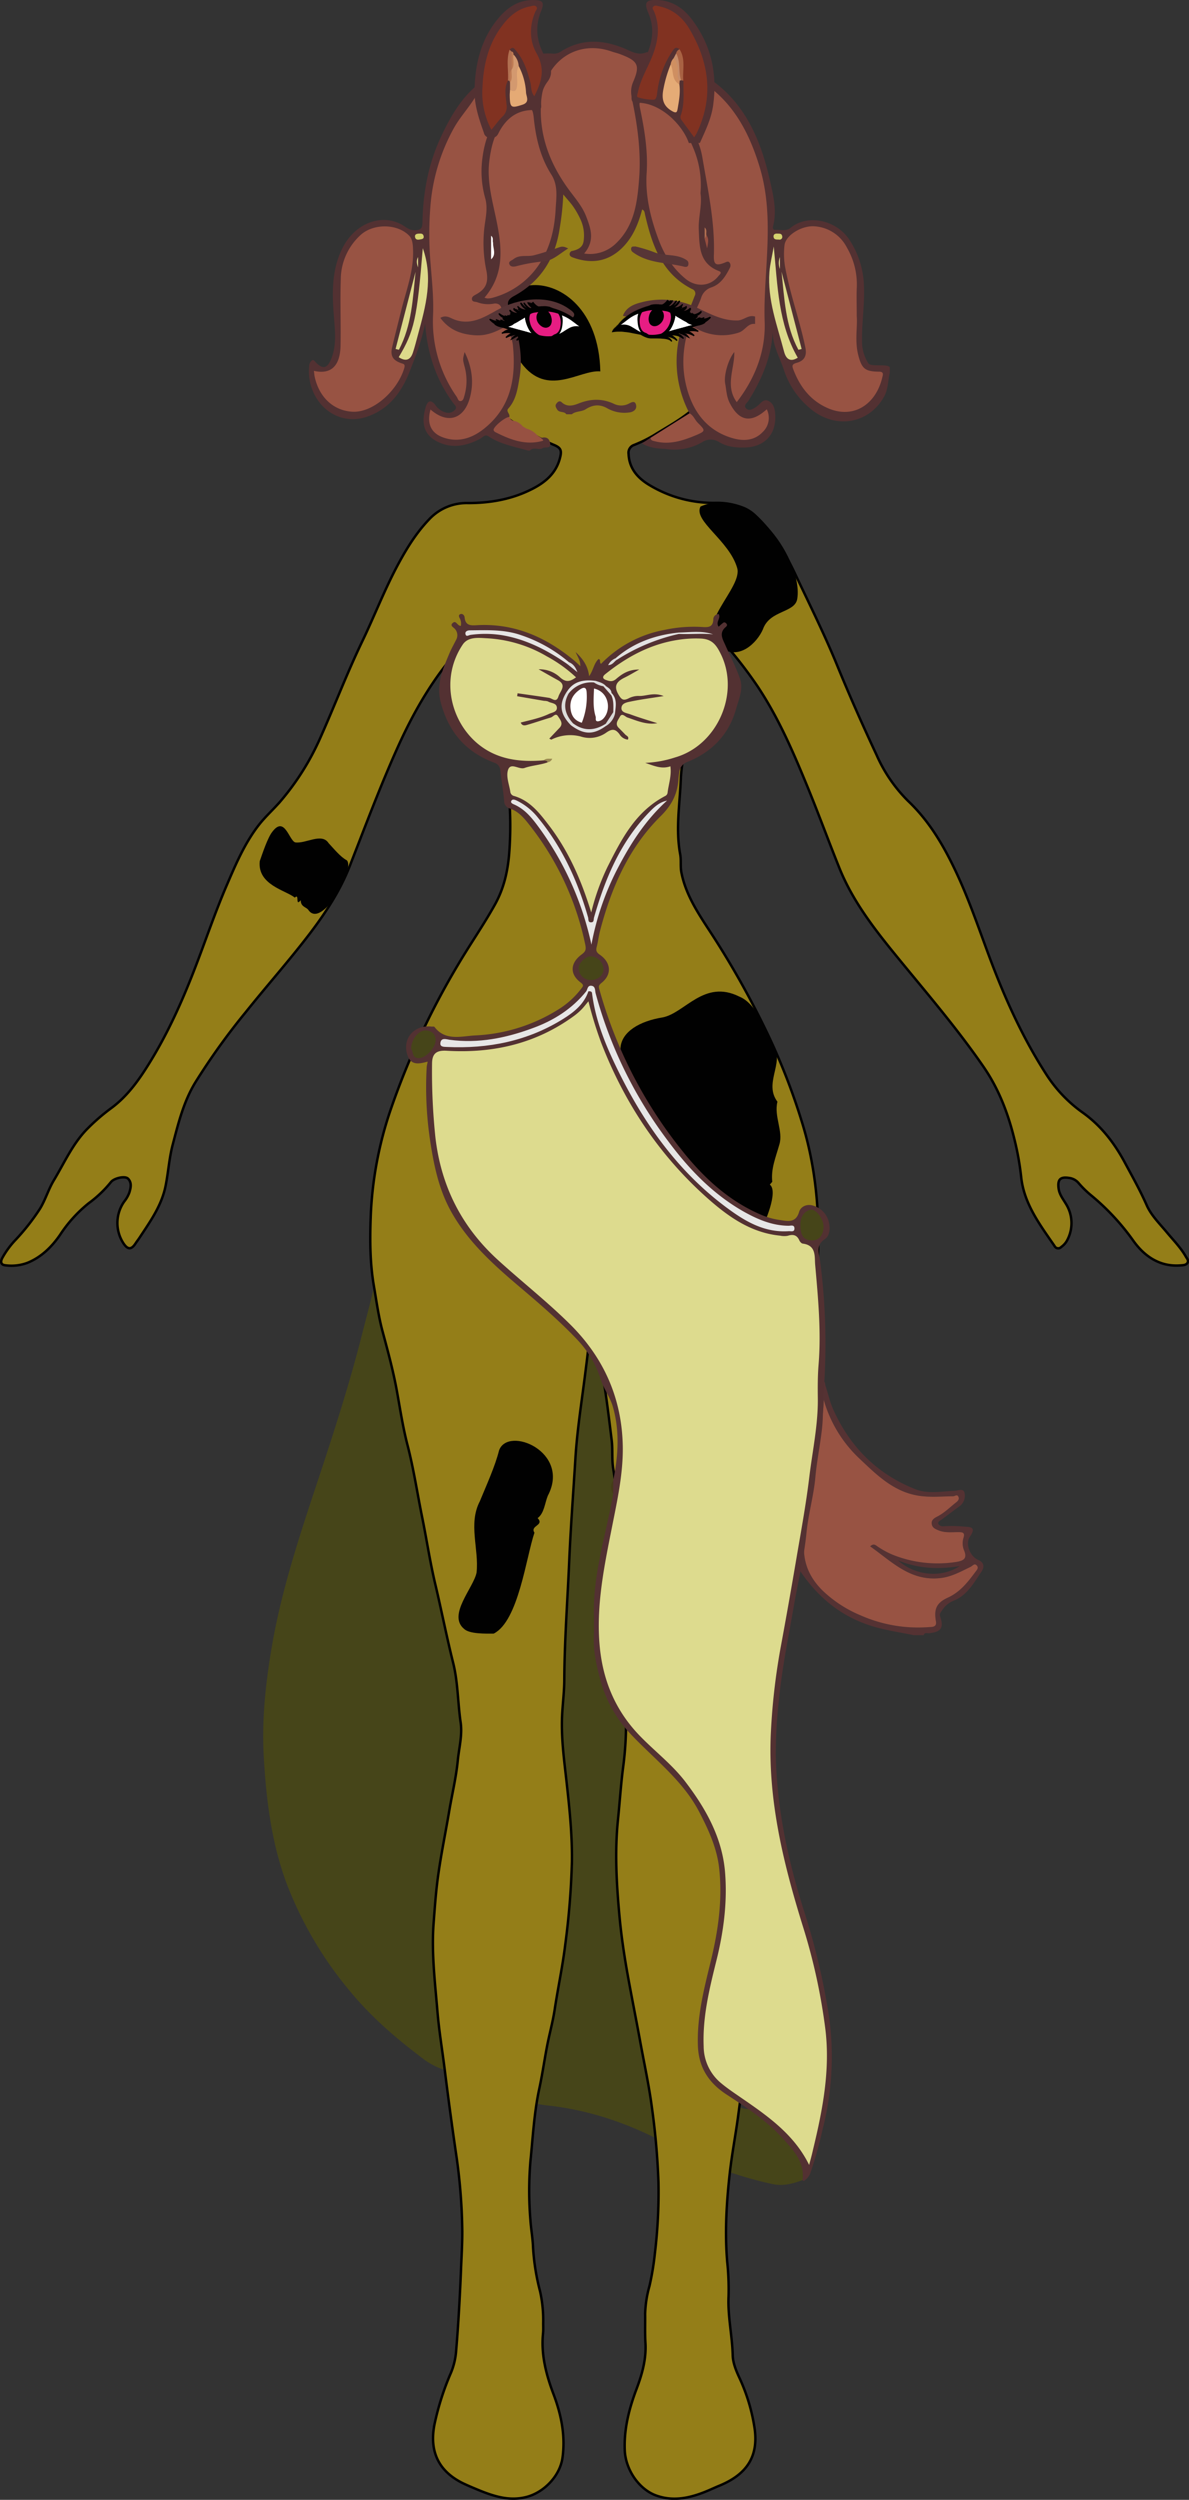 <svg xmlns="http://www.w3.org/2000/svg" viewBox="0 0 487.38 1024.6">
    <rect x="0" y="0" width="487.38" height="1024.6" fill="#333333" stroke="none"/>
    <g id="Ebene_2" data-name="Ebene 2">
        <g id="DressBack">
            <path d="M156,506.43a125.65,125.65,0,0,0,13.29,1.67,153.82,153.82,0,0,0,21.77.59c5.68-.32,11.35-1,17-.57a3,3,0,0,0,1,2.06c7.73,7.4,16.16,14,23.6,21.76,3.14,3.27,6.6,6.31,9.18,10,2.85,4.12,5.51,8.22,6.95,13.41,1.17,4.24,3.57,8.44,5,12.84,2.83,8.87,1.45,17.94.56,26.86-.52,5.17-.61,10.39-1.71,15.54-3.73,17.64-7.8,35.23-6.8,53.51.55,10,2.17,19.85,7,28.71a90.19,90.19,0,0,1,8,20.78,213.38,213.38,0,0,1,6.24,38.14c.9,12.58,3.62,24.75,6.69,36.89,2,8,4.42,15.77-.68,23.73a16.2,16.2,0,0,0-2,8.69c.11,7.6,1.18,14.87,6.15,21,5.43,6.68,9.49,14.88,18.84,17.32a13.79,13.79,0,0,1,6.34,3.72c2.08,2,5.42.78,7.7,2.36,8.94,6.23,16.51,13.69,21,23.87.93,2.1.4,3.23-1.55,4-4.19,1.65-8.53,2.85-13,1.85a154.1,154.1,0,0,1-41.53-15.51c-15.73-8.72-32.4-14.68-50.44-16.68-9.24-1-18-4.32-26.53-7.87-5.26-2.18-10.31-4.87-15.78-6.65a30.52,30.52,0,0,1-9-4.75c-10.9-8.22-21.2-17.05-29.9-27.66a155,155,0,0,1-25.8-43.79c-6.31-16.81-8.46-34.47-9.47-52.23-.86-15.07.75-30.07,3.27-44.92,4.11-24.21,12-47.41,19.67-70.6,6.33-19.15,12.48-38.34,17.41-57.87,3.27-13,7.45-25.9,6.59-39.61C155.14,506.85,155.72,506.63,156,506.43Z"
                  style="fill:#464519"/>
        </g>
        <g id="Outline">
            <path d="M191,263.14c-1.32.45-1.71,1.65-2.46,2.48-10.8,12-18.77,25.75-25.38,40.38-7.25,16.06-13.39,32.57-19.81,49-3.93,10-9.78,19-16.28,27.55-8.38,11-17.59,21.36-26.23,32.16A275.47,275.47,0,0,0,80,443.76c-4.76,7.86-6.91,16.66-9.21,25.43-1.47,5.59-1.79,11.37-2.94,17-1.63,8-6.26,14.43-10.58,21-.54.83-1.16,1.61-1.7,2.44-1.65,2.54-3.09,2.68-4.84.16a15.25,15.25,0,0,1,.21-17.35A13.17,13.17,0,0,0,53,488.86c.6-1.93,1.13-4.15-.53-5.78-1.26-1.24-5.74-.2-7,1.42a48.18,48.18,0,0,1-9.11,8.66A55.62,55.62,0,0,0,24.7,506c-3.42,5-7.71,9.26-13.49,11.61a18.85,18.85,0,0,1-9,1c-2.08-.21-2-1.71-1.21-3.12a35.67,35.67,0,0,1,5.09-7,91,91,0,0,0,10.25-13c2.27-3.68,3.49-8,5.72-11.71,4.22-7,7.57-14.66,13.33-20.7a82.46,82.46,0,0,1,10.24-8.91C52.11,449.37,56.7,443,60.9,436.26c7.57-12.12,13.44-25.1,18.61-38.39,4.54-11.65,8.49-23.55,13.42-35,3.71-8.66,7.44-17.46,13.37-25,2.7-3.41,6-6.33,8.82-9.64A105.71,105.71,0,0,0,131.3,302.4c5.84-13.08,10.93-26.48,17.12-39.38,5.1-10.61,9.31-21.62,14.92-32,3.54-6.55,7.42-12.78,12.61-18.2a21,21,0,0,1,15.92-6.63c9.21,0,18-1.56,26.23-5.75,5.47-2.78,9.88-6.5,11.46-12.81.74-2.93.41-4.05-2.42-5.24-7.19-3-13.69-7.22-20.07-11.6-8.74-6-14.14-14.56-17.74-24.34-2.84-7.7-3.79-15.75-4.43-23.88-1-13.22-1.69-26.45-1.83-39.7-.15-14.62,4.44-27.74,14.11-38.75,8.5-9.7,18.91-16.49,31.76-19.2,6.95-1.47,13.94-.5,20.91-.81A38,38,0,0,1,265.52,27c15,5.86,26,16.09,33.19,30.49,3,5.95,4.16,12.24,4.91,18.72,1.25,10.71.23,21.37-.6,32a45.28,45.28,0,0,0-.29,4.93,115.24,115.24,0,0,1-1.63,20.59c-1.76,11.56-6,22.19-14,31-5.29,5.84-12.24,9.4-18.79,13.49a55.59,55.59,0,0,1-8.4,4.16,3.35,3.35,0,0,0-2.25,3.67c.24,6.13,3.94,10.07,8.77,12.9A50.83,50.83,0,0,0,293,206.12a29.16,29.16,0,0,1,12.27,2.27,15.88,15.88,0,0,1,4.44,3.07c7.32,6.81,12.21,15.29,16.42,24.18,5.8,12.27,11.87,24.45,17,37s10.58,24.82,16.28,37a61.26,61.26,0,0,0,12.82,18.65c8.31,7.9,14,17.34,18.89,27.49,5.65,11.66,9.78,23.91,14.28,36,6.25,16.79,13.53,33.06,23.22,48.16a56.9,56.9,0,0,0,15,15.94c7.57,5.35,13,12.36,17.39,20.48,3.11,5.8,6.34,11.51,9,17.55,1.86,4.24,5.26,7.54,8.2,11.08,2.73,3.29,5.77,6.34,7.9,10.1.43.76,1.22,1.51.67,2.48s-1.76,1-2.84,1.07c-8.75.71-15.13-4-19.6-10.4a96,96,0,0,0-17.47-18.63,41.89,41.89,0,0,1-4.73-4.69,6,6,0,0,0-3.74-2.1c-3.78-.62-5,.55-4.45,4.45.34,2.37,1.82,4.19,3,6.18a14.86,14.86,0,0,1,.31,15.22A7.93,7.93,0,0,1,435,511.1a1.66,1.66,0,0,1-2.73-.4c-6-8.74-12.55-17.31-13.69-28.34a116.3,116.3,0,0,0-2.85-15.77c-2.58-10.45-6.38-20.34-12.56-29.32-11.28-16.39-24.3-31.38-36.82-46.77-8.75-10.77-17.09-21.8-22.31-34.8-4.7-11.69-9-23.52-13.84-35.16-5.55-13.47-11.42-26.78-19.52-39a174.26,174.26,0,0,0-13.37-17.38c-.31-.35-.49-.89-1-.89,0,2.6-.1,5.21,0,7.8.39,8.7-3.77,15-10.62,19.69a6.35,6.35,0,0,0-2.89,4.82c-.51,3.65-1.43,7.24-2,10.88a93.23,93.23,0,0,0-1.69,11.94c-.34,10.59-2.27,21.16-.29,31.78.45,2.42,0,4.91.48,7.38,1.65,8.55,6.24,15.77,10.83,22.83a360.46,360.46,0,0,1,26.41,47.42,263.48,263.48,0,0,1,12.67,33.69c5.35,18,6.85,36.34,6,54.92-.33,7-1.79,13.83-3,20.72-1.89,10.94-5.67,21.4-7.53,32.36-1.59,9.36-3.42,18.71-5.92,27.92-1.57,5.76-2.22,11.78-3.29,17.67-1.65,9.05-3.23,18.11-5,27.14-.75,3.86-1.76,7.68-2.81,11.48-1.51,5.47-2.24,11.1-3.58,16.6-.95,3.91-2,7.79-2.84,11.72-1.11,5-1.38,10.09-2,15.15a94.57,94.57,0,0,0,.32,24.81c1.11,7.82,2.73,15.52,4.14,23.27,3.34,18.37,6.5,36.81,5.81,55.58-.41,11.09-1.26,22.17-2.7,33.19s-2.75,22.19-4.24,33.26c-1.07,8-2.61,15.91-3.49,23.92-1.3,11.87-2,23.79-1,35.74a108.5,108.5,0,0,1,.56,14.3c-.37,8.11,1.5,16,1.71,24.13.08,3,1.3,6.08,2.62,8.94a76,76,0,0,1,6.3,20.67c1.81,11.95-3.23,19.21-14.44,23.84-1.6.66-3.16,1.39-4.75,2.06-6.88,2.9-14,4.58-21.29,1.87-6.87-2.56-12.39-10.49-12.7-18.56-.33-8.72,1.79-17,4.82-25,2.31-6.14,4.06-12.29,3.66-18.95-.23-3.94-.06-7.91-.12-11.87a46.31,46.31,0,0,1,1.77-11.4,109.81,109.81,0,0,0,2.19-13.12,209.41,209.41,0,0,0,1.5-29.3,295.49,295.49,0,0,0-2.68-30.7c-1.2-9.14-3.17-18.12-4.82-27.17s-3.43-17.89-5.05-26.87c-1.47-8.18-2.7-16.41-3.45-24.65-1.2-13.11-1.95-26.24-.59-39.45.72-7,1.17-14.12,2.07-21.1a137.21,137.21,0,0,0,1.16-22.89c-.56-14.72-1.41-29.42-1.66-44.17-.16-9.85-.95-19.72-1.5-29.57-.48-8.6-.57-17.27-2-25.82-.67-3.88-.17-7.88-.65-11.82-1-8-1.91-16-3.22-23.95-.78-4.77-1.24-9.63-1.59-14.45-.49-6.72-1.5-13.42-1.17-20.21a159.59,159.59,0,0,1,1.93-18.63,92.81,92.81,0,0,1,5.46-20.41c.6-1.45.22-2.07-1.39-1.6a25.87,25.87,0,0,1-14.59,0c-1.46-.42-1.74,0-1.19,1.47A117.51,117.51,0,0,1,242.23,539c-.34,8.54-1.45,17-2.54,25.53-1.42,11.08-3.15,22.11-3.83,33.29-.87,14.12-1.94,28.22-2.55,42.37-.7,16-1.9,32-2,48.1,0,5.07-.7,10.16-.92,15.26-.37,8.93.84,17.73,1.82,26.54,1.22,11,2.37,21.89,2.22,32.95a318.17,318.17,0,0,1-2.72,33.91c-1.09,9-3,17.82-4.35,26.75-.75,4.93-2.1,9.77-3.06,14.68-1.16,6-2,12-3.29,17.93-2.09,9.77-2.59,19.72-3.59,29.6a145.09,145.09,0,0,0,0,24c.24,3.69.93,7.36,1.07,11.06a91.54,91.54,0,0,0,2.9,18.22,54.73,54.73,0,0,1,1.27,13c0,1.41.07,2.82-.07,4.21-.86,8.74,1.28,16.89,4.34,25,3.11,8.28,4.89,16.88,3.65,25.88-1,7.42-7.47,14.24-14.75,16.14-6.66,1.73-12.71-.07-18.67-2.42-2.43-1-4.87-2-7.24-3.12-10.06-4.89-14.14-13.06-11.74-24.59a111.3,111.3,0,0,1,6.7-20.84,28.77,28.77,0,0,0,2.07-8.61c.93-11,1.54-22,2-33,.2-5.51.58-11,.54-16.54a232.22,232.22,0,0,0-2.6-31.93q-2.43-16.72-4.52-33.49c-1-8.24-2.41-16.43-3.08-24.72-1-11.89-2.44-23.8-1.56-35.74.51-6.88,1-13.77,2-20.63,1.24-8.63,3-17.17,4.45-25.75,1.16-6.79,2.79-13.53,3.46-20.4.51-5.22,1.95-10.42,1.18-15.7-1.19-8.12-1.07-16.38-3.08-24.43-2.67-10.67-4.77-21.48-7.31-32.18-2.2-9.28-3.59-18.71-5.49-28-1.95-9.65-3.4-19.39-5.88-28.95-1.88-7.22-3-14.64-4.33-22-1.49-8.34-3.72-16.49-5.91-24.66-1.65-6.11-2.49-12.39-3.56-18.63-1.58-9.23-1.65-18.53-1.32-27.81a153.52,153.52,0,0,1,7.87-43.52,317.12,317.12,0,0,1,27.95-60.38c4.89-8.3,10.42-16.19,15.11-24.63,3.63-6.52,5.2-13.35,5.83-20.64a146.79,146.79,0,0,0-.16-25.16,179.74,179.74,0,0,0-3-22.7c-.63-2.88-1.08-5.8-1.72-8.69a3,3,0,0,0-1.37-2.19c-9.74-6-13.28-14.81-11.39-26,.09-.57.14-1.14.2-1.71C191.23,263.49,191.16,263.41,191,263.14Z"
                  style="fill:#947e18;stroke:#000;stroke-miterlimit:10"/>
        </g>
        <g id="Skin1">
            <path d="M318.66,451.64c-1.45,5.87,2.45,12.09.82,17.41-1.58,5.53-3.51,10.09-2.92,15.32l-1,1.17c3.65,2.78-2.17,16.27-4.15,19.57-2.38.9-4.31,2-6.95,2.66-14.74-2.16-17.58-13.21-19.93-21.11-3.08-8.23-13.16-13-20-19.88,1.06-.88-.34-1.54-1.85-1.36-2.18-3.65-8.81-32.25-8.35-35.87.47-6.76,8-11.06,17.25-12.54,9.17-1.74,17-15.79,31.5-8.53,7.34,3,10.87,14.63,14.2,20.13,4.1,7.41-4.28,15.42,1.43,23"
                  style="fill:#010101"/>
            <path d="M246.08,152.22c-8.57-.76-21.71,11-32.5-3.57-29.1-39,31.34-46.95,32.5,3.57" style="fill:#010101"/>
            <path d="M287.15,207.6c21.44-9.27,41.94,22.76,39.68,37.63-.7,6.1-11.28,4.65-14.1,12.7-2.37,5.47-9.89,13.17-17.75,7.3-11-8.52,9.7-24.36,7.17-32.51-3.28-11.26-18.12-19.26-15-25.12"
                  style="fill:#010101"/>
            <path d="M220.42,622.27c2.83,3-3.3,3-1.34,5.93-3.4,9.94-6.54,36.27-16.72,41.37-3.24,0-10,.21-12.2-2-6.73-5.7,3.93-16.77,5.19-23,1.05-9.66-3.51-20,1.35-29.27,2.71-6.61,6.26-14.35,7.86-20.8,3.62-10.27,29.49.58,20,18.54-1.21,2.91-1.49,7.26-4.18,9.17"
                  style="fill:#010101"/>
            <path d="M123.25,369c-2.4,2.87-.31-3.11-2.41-1.1-3.67-3-15.37-5.16-14.37-14.93,1.1-3.17,3.31-9.76,5.12-12,5.06-6.77,6.8,3.27,9.37,4.29,4.33.69,10.9-4.11,13.74.32,2.28,2.43,4.83,5.63,7.41,7,3.75,3.19-10.34,28.83-15.83,20.21-1-1.08-3-1.21-3-3.78"
                  style="fill:#010101"/>
        </g>
        <g id="Tail">
            <path d="M374.5,670.2c-5.25-1.09-10.59-1.86-15.74-3.32-12.53-3.56-22.14-10.82-29.86-21.66-4.37-6.15-1.27-11.32-.92-16.76.55-8.54,2.43-17,3.65-25.49,1.11-7.74,2.12-15.49,3.1-23.25.48-3.83-.25-7.75.92-11.55.29-.95.29-1.92,1.52-2s1,1.12,1.19,1.76c1.06,3.14,1.73,6.45,3.06,9.47,6.87,15.51,18.05,26.78,33.86,33,5.05,2,10.61.86,16,.64,1.37-.06,3.67-1.22,4.11.9a5.34,5.34,0,0,1-2,5.37c-2.48,1.83-4.94,3.68-7.41,5.52-.63.47-1.67.89-1.35,1.75a2.17,2.17,0,0,0,2.07,1,51.69,51.69,0,0,1,8.07.09c2,.28,6-.38,2.79,4.18-2,2.93.11,8.11,3.4,9.5,2.71,1.14,2.47,3.18,1.3,4.89-3.14,4.61-5.85,9.71-11.53,11.91a9.89,9.89,0,0,0-4.56,3.88c-.46.69-1.2,1.31-.8,2.5,1.56,4.66.46,6.28-4.36,6.87-.84.11-1.95-.52-2.4.8Zm-36.85-96.49c-.07,5.76-1.25,11.31-2,16.89-1.67,12.62-3.13,25.3-5.52,37.8-1.82,9.53.44,17.09,7.29,23.73a50.78,50.78,0,0,0,15.5,10,58.24,58.24,0,0,0,27.51,4.77c1.46-.1,3.65.14,3.23-2.32-.83-4.85,0-7.55,4.85-9.77,5.08-2.32,8.19-6.36,11.32-10.56.53-.71,1.4-1.58.68-2.5-1-1.32-1.79,0-2.7.45-4,1.89-7.71,4.07-12.35,4.58-12.32,1.37-19.92-6.77-28.77-13,1.53-1.4,2.27-.41,3.15.14a35.23,35.23,0,0,0,6,3.27,49.39,49.39,0,0,0,26,3c3.1-.48,4.75-1.35,3.36-4.72a7.51,7.51,0,0,1-.26-5.17c.66-2-.22-2.33-1.88-2.35-2.8,0-5.64.39-8.37-.74-1.32-.55-2.55-1.15-2.77-2.63s1.05-2.41,2.25-3c2.92-1.49,5.17-3.83,7.72-5.8.75-.57,1.5-1.38.93-2.42s-1.4-.11-2.13-.11c-5,.05-9.92.57-14.87-.35-9.85-1.81-16.62-8.58-23.42-15A52.86,52.86,0,0,1,337.65,573.71Zm55.73,68.19c-8.2,1.29-16.33,1.27-25.29-2.34C375.43,646,385.94,646.77,393.38,641.9Z"
                  style="fill:#553233"/>
            <path id="Ears0"
                  d="M337.65,573.71a52.86,52.86,0,0,0,14.75,24.21c6.8,6.42,13.57,13.19,23.42,15,4.95.92,9.91.4,14.87.35.73,0,1.57-.92,2.13.11s-.18,1.85-.93,2.42c-2.55,2-4.8,4.31-7.72,5.8-1.2.61-2.48,1.41-2.25,3s1.45,2.08,2.77,2.63c2.73,1.13,5.57.7,8.37.74,1.66,0,2.54.31,1.88,2.35a7.51,7.51,0,0,0,.26,5.17c1.39,3.37-.26,4.24-3.36,4.72a49.39,49.39,0,0,1-26-3,35.23,35.23,0,0,1-6-3.27c-.88-.55-1.62-1.54-3.15-.14,8.85,6.24,16.45,14.38,28.77,13,4.64-.51,8.38-2.69,12.35-4.58.91-.43,1.67-1.77,2.7-.45.72.92-.15,1.79-.68,2.5-3.13,4.2-6.24,8.24-11.32,10.56-4.88,2.22-5.68,4.92-4.85,9.77.42,2.46-1.77,2.22-3.23,2.32a58.24,58.24,0,0,1-27.51-4.77,50.78,50.78,0,0,1-15.5-10c-6.85-6.64-9.11-14.2-7.29-23.73,2.39-12.5,3.85-25.18,5.52-37.8C336.4,585,337.58,579.47,337.65,573.71Z"
                  style="fill:#985343"/>
        </g>
        <g id="Hair">
            <path d="M272.76,184c-3.2-.13-6.37-.38-9.62-2.27l3.51-2.3c6,1.92,11.73.76,17.33-1.54,3.32-1.36,3.36-1.71,1.11-4.35-1.06-1.25-2.28-2.4-2.47-4.16a45.45,45.45,0,0,1-1.08-40.33c1.26-2.51,2.19-5.18,3.24-7.8a1.91,1.91,0,0,0-1.07-2.76c-12.45-6.31-16.4-18-19.28-30.41-.21-.87-.14-1.77-1.21-2.21-1.58,6-3.89,11.62-8.47,16-5.81,5.5-12.52,6.32-19.84,3.7-.76-.27-1.45-.63-1.43-1.48a1.46,1.46,0,0,1,.78-1.17c2.33-.49,4.48-1.3,4.94-3.93a15.79,15.79,0,0,0-1.46-9.5,33.25,33.25,0,0,0-2.81-4.87c-1-1.43-2.21-2.71-4.05-4.92a107.64,107.64,0,0,1-1.41,13.57c-1.78,12.43-7.64,22-18.79,28.07-3.11,1.68-2.85,3.29-1.64,6.33,3.47,8.65,5.48,17.7,3.92,27.11-.75,4.47-1.36,9.07-4.62,12.69-1.08,1.19.95,2.24.4,3.49-1.88,1.45-4.86,2.8-4.47,5.13.35,2.13,3.59,2.52,5.75,3,3.88.79,7.79,2.88,11.81.41,2.13-.65,3.47.28,3.69,2.33.25,2.29-2.05,1.17-3.06,1.85-1.51,1-3.73-.71-5.24,1h-.76c-5.56-1.61-11.35-2.56-16.31-5.9-1.33-.9-2.33.53-3.37,1.08-5.24,2.75-10.75,4-16.34,1.67-6.55-2.68-8-7.74-5.95-14.65.69-2.36,2-3.48,4-.81a7.62,7.62,0,0,0,4.61,3.09,3.66,3.66,0,0,0,3.39-1.19c1-1,0-1.88-.59-2.61-7.18-9.69-10.76-20.63-11.64-32.65-1.4,6.87-3.89,13.33-6.43,19.79-3.4,8.62-8.67,15.43-17.71,18.4-9.78,3.22-19.63-2.52-22.64-12.78a21.2,21.2,0,0,1-.69-8.6,2.85,2.85,0,0,1,1.13-1.83c.6-.4,1.06.35,1.5.8,2.81,2.91,4.65,2.63,6.26-1.19,2.17-5.16,1.77-10.57,1.32-16-.84-10.08-1.37-20.15,3.39-29.63,5-10,15.68-14.27,24.22-9.65,1.72.93,3.06,2.4,5.41,2.35s3.12-.66,3.16-3.14c.19-12.19,2.38-24,7.57-35.12,4.35-9.33,9.62-18.32,18.52-23.84,8.25-5.12,16.54-11,27.15-10.31a5.15,5.15,0,0,0,3.28-.7c9.36-6.05,18.9-4.89,28.39-.44,2.19,1,4.23,1.58,6.48.76s4,.78,6,1.23c4.94,1.1,9.3,3.41,13.83,5.67,19.05,9.49,26.92,26.35,31.23,45.61,1.35,6,2.9,12.26,1.27,18.6-.2.77-.08,1.61,1,1.54,2.08-.15,4.29.68,6.21-.88,7-5.72,18.62-3.15,23.93,4.73a36,36,0,0,1,6.08,18.72c.37,7.62-.87,15.17-.77,22.76a16.74,16.74,0,0,0,2.56,9.31c1.12,1.67,7.59.09,8.83,1.63v2.28c-.79,3.26-.63,6.71-2.36,9.81-6.25,11.22-20.1,13.52-30.28,4.84a34.27,34.27,0,0,1-10.77-15.8c-1.67-5.23-4.71-10-4.57-15.77-.52,10.43-4.49,19.6-9.89,28.29-.61,1-2.25,2-1.05,3.22s2.6.35,3.83-.38c.21-.13.4-.31.61-.45,1.49-1,2.57-3.31,4.8-2.18s2.62,3.54,2.73,5.89c.36,7.85-4.42,12.91-12.34,13.17-3.74.12-7.37-.25-10.63-2.2a6.39,6.39,0,0,0-7.14.1A22.77,22.77,0,0,1,272.76,184Z"
                  style="fill:#533132"/>
            <path d="M282.62,169.4c1.67.84,2.18,2.68,3.43,3.92,3.23,3.18,3.21,3.37-.83,5.08-5.34,2.24-10.8,4-16.74,2.48-.92-.23-1.73-.29-1.83-1.43Z"
                  style="fill:#985343"/>
            <path d="M221.83,179.45c-.11.49,1.8,1,.17,1.36-6.89,1.74-13-.67-19-3.72a1.38,1.38,0,0,1-.67-.8c-.24-1.28,4.85-5.49,6.42-5.35a2.63,2.63,0,0,0,2.42,1.66,6.72,6.72,0,0,1,3.1,2.14l1.48.9a9.35,9.35,0,0,1,4.59,2.9Z"
                  style="fill:#975142"/>
            <path d="M302,164.83c-4.89-6.74-.85-13.67-1-20.54-2.33,2.75-4.42,9.43-3.73,13,.49,2.57.53,5.22,1.76,7.7,3.81,7.66,8.79,8.65,15.27,2.76a7.93,7.93,0,0,1-1.61,9.27c-3.46,3.67-8,3.83-12.35,2.58-10.7-3.06-16.46-11.14-19-21.28-2.78-11.14-.62-22,4.38-32.27a37.85,37.85,0,0,0,1.64-3.82,6.46,6.46,0,0,1,4.19-4.42c3.87-1.29,5.9-4.59,7.61-8a2,2,0,0,0-.09-2.16c-.62-.76-1.3-.27-2,0-3.58,1.42-4.59.82-4.45-3,.49-13.59-2.47-26.79-4.69-40-1.67-10-7.71-17.41-16.15-22.94a13.39,13.39,0,0,0-7.86-2.12c-2,0-2.47-.42-2.16-2.67.53-3.9,3.85-7.23,2.26-11.58-.33-.9.95-1,1.66-.94,3.74.34,7.51.65,10.88,2.55,2.51,1.41,4.91,3,7.45,4.38,15.16,8,22.76,21.74,27.43,37.33,4,13.23,3.5,26.82,2.72,40.52-.44,7.61-1,15.27-.71,23C313.79,144.1,309.56,155,302,164.83Z"
                  style="fill:#985343"/>
            <path d="M176.47,167.84c7,6.16,13.89,4,16.23-5.16,1.63-6.35.67-12.43-2.25-18.39-.74,2.87-.81,2.89-.1,5.66a22,22,0,0,1,0,12.27c-.25.79-.4,1.93-1.37,2.14-1.15.24-1.29-1-1.74-1.67a53.71,53.71,0,0,1-9.73-33.39c.33-7.48-.55-15.06-1.12-22.59a139.33,139.33,0,0,1,0-21.62,78.41,78.41,0,0,1,9.74-32.73c2.36-4.19,5.64-7.77,8.19-11.78,4.69-7.36,12.27-10,19.46-13.4,2.67-1.27,4.91-3.5,8.32-2.72,1,.23,2.11.36,2.58,1.22.6,1.07-.32,1.91-1.08,2.57-2.37,2.06-3,5-3.62,7.78a7,7,0,0,1-5.28,5.74c-12.53,3.65-16,14.26-17.1,24.24a40.63,40.63,0,0,0,1.33,15.37c.89,3.23.39,6.53-.08,9.72a54.59,54.59,0,0,0,.47,19.54c1,4.89.08,7.66-4.11,10-1,.55-1.93,1-1.75,2.1s1.38.84,2.19,1.14a12.64,12.64,0,0,0,6.73.58c1.93-.37,3.07.89,3.11,1.91.21,5.55,4.22,9.8,4.76,15.29,1.32,13.42-.85,25.5-12.16,34.3-4.67,3.63-10.11,5.42-16,3.48C176.63,177.7,174.88,173.63,176.47,167.84Z"
                  style="fill:#985343"/>
            <path d="M239.45,103.91c4.52-5.29,2.72-10.33.77-15.34-1.54-3.93-4.27-7.11-6.76-10.45-8.17-11-12.83-23.23-11.59-37.05,1.47-16.23,14.8-24.83,28.72-20,1.07.38,2.18.63,3.25,1,7.54,2.8,8.74,4.45,5.7,11.49-1.34,3.11-.8,5.59-.24,8.23C261.44,52.14,262.75,62.54,262,73c-.72,9.52-1.78,19.17-9.23,26.49A15.21,15.21,0,0,1,239.45,103.91Z"
                  style="fill:#985343"/>
            <path d="M128.67,152c7,1.61,10.76-2,10.92-10.28.17-9.11-.21-18.24.1-27.35a24.74,24.74,0,0,1,8.21-18.13c5.27-4.73,15.1-4.6,19.88.42,1.34,1.41,1.45,3.63,1.53,5.66.37,8.77-2.86,16.82-4.89,25.11-1.23,5-2.54,10-3.7,15-.84,3.66.61,5.27,3.48,6.34,1.17.43,2,.34,1.51,2.12-2.8,9.39-12.83,18.34-21.28,17.86-7.48-.42-13.51-5.62-15.42-14.24C128.85,153.81,128.81,153.08,128.67,152Z"
                  style="fill:#985343"/>
            <path d="M351.18,129.56c.38,4.27-.89,10.23.65,16.09,1.43,5.48,2.75,6.63,8.54,6.69,2.12,0,1.48,1.49,1.29,2.32-2.58,11.09-11.81,17.27-22.42,12.59-7-3.08-11.32-8.68-14-15.69-.54-1.42-.83-2.26,1.34-2.85,2.88-.79,4.3-2.64,3.54-6.3-2.3-11.09-6.23-21.75-8.28-32.89a31.58,31.58,0,0,1-.27-9c.45-4.18,7.31-8.28,12.56-7.74a16,16,0,0,1,13,8.66,30,30,0,0,1,4.08,16.29C351.05,121.09,351.18,124.51,351.18,129.56Z"
                  style="fill:#985343"/>
            <path d="M198.59,122c8.61-10,7.1-21.27,4.69-32.71-1.62-7.63-3.67-15.29-2.72-23.15,1.06-8.73,3.58-16.88,12.47-21.1,4.17-2,5.32-1.17,5.76,3.26.83,8.21,2.71,16.19,7.2,23.24,2.93,4.61,2,9.61,1.76,14.39-.42,7.41-2,14.72-5.95,21.18a33.19,33.19,0,0,1-20.15,15,7.35,7.35,0,0,1-1.87.21A4.74,4.74,0,0,1,198.59,122Z"
                  style="fill:#985343"/>
            <path d="M287.13,79.19c.74,4.89-.92,9.84-.7,14.91.3,6.88.11,13.89,8.27,17,1.48.56.31,1.42-.17,2-3.29,4.27-9,4.79-13.38,1.28-5.46-4.4-9-10.16-11.36-16.61-3.17-8.65-5.33-17.46-4.72-26.86.57-8.84-.85-17.58-2.65-26.22-.58-2.78-.55-4,3-3.06,9.93,2.74,15.06,10.15,18.69,18.87A38.84,38.84,0,0,1,287.13,79.19Z"
                  style="fill:#985343"/>
            <path d="M173.31,101.72c4.36,12.25,1.2,23.78-1.94,35.3-.68,2.52-1.31,5.07-2.13,7.55-1.05,3.18-3.1,3.6-5.8,1.83C169.82,135.69,170.94,130.64,173.31,101.72Z"
                  style="fill:#ddda8b"/>
            <path d="M327,146.61c-2.73,1.74-4.72.93-5.6-2.48-2.8-10.75-6.89-21.28-6-32.68.25-3.2,1.06-6.35,1.77-10.42C318.75,117.18,319,132.71,327,146.61Z"
                  style="fill:#ddda8b"/>
            <path d="M170.34,111.42c-1.09,10.88-1.57,22-6.83,31.94l-1.36-.33Z" style="fill:#dcd98a"/>
            <path d="M327.27,143.36c-5.37-9.9-5.74-21.06-6.91-32q4.13,15.84,8.24,31.68Z" style="fill:#dcd98a"/>
            <path d="M173.67,96.83c.17,1.12-.7,1.17-1.41,1.3s-1.83.33-2.11-.83.49-1.5,1.5-1.54S173.43,95.66,173.67,96.83Z"
                  style="fill:#d5d26f"/>
            <path d="M320.63,96.82a1.11,1.11,0,0,1-1.3,1.38c-.91-.06-2.18.19-2.25-1.26-.05-.9.67-1.25,1.52-1.19S320.42,95.59,320.63,96.82Z"
                  style="fill:#d5d26f"/>
            <path d="M201.31,106.29V96.63c1.17.92.45,2,.81,2.88C202,101.79,203.6,104.27,201.31,106.29Z"
                  style="fill:#fff"/>
            <path d="M289.56,96.42c1.25,1.65.57,3.5.29,5.36l-1-3.87C289.29,97.51,288.92,96.73,289.56,96.42Z"
                  style="fill:#964e3f"/>
            <path d="M289.56,96.42l-.72,1.5V93.23C290,94.27,289.33,95.43,289.56,96.42Z" style="fill:#b17051"/>
            <path d="M319.7,110.23a6.62,6.62,0,0,1,0-4.85Z" style="fill:#ddda8b"/>
            <path d="M171.38,105.36v4.23C170.67,107.78,170.7,106.58,171.38,105.36Z" style="fill:#dddb8e"/>
        </g>
        <g id="Facial">
            <path d="M309.51,132.78c-3-.41-4.08,2.72-6.69,3.54a21.81,21.81,0,0,1-17.53-1.73c-5.24-2.76-10.45-5.26-16.35-6.51a14.21,14.21,0,0,0-9.33.93,4.86,4.86,0,0,1-4.27.41c1.32-3.52,4.58-4.77,7.62-5.52a32.67,32.67,0,0,1,21.93,1.86c5.51,2.5,10.89,5.72,17.34,5.59,2.57,0,4.55-2.5,7.28-1.59Z"
                  style="fill:#563335"/>
            <path d="M232.14,169.8c-.87-1.38-2.9-.47-3.79-2-.48-.81-.93-1.49-.28-2.37s1.37-1.3,2.21-.52c2.2,2,4.63,1.36,6.89.46,4.86-1.93,9.57-2.13,14.39.1a6.81,6.81,0,0,0,6.14,0c1.15-.59,2.53-1.39,3,.39s-.81,2.85-2.42,3.14a14.22,14.22,0,0,1-9.42-1.69c-3.26-1.83-6.06-1.3-8.75.41-1.83,1.16-4.09.7-5.73,2.09Z"
                  style="fill:#573536"/>
            <path d="M180.5,130.29c2.17-1.28,3.83-.14,5.09.41,6.89,3,12.73-.55,18-3.52,9.06-5.13,21.36-6.53,29.68-.55,1.18.84,2.61,1.76,1.93,3-.79,1.48-2.12,0-3.17-.4-8.27-2.89-15.74-.33-22.87,3.58-4.58,2.51-8.89,5-14.53,4.61C188.76,137,184.07,135.16,180.5,130.29Z"
                  style="fill:#573536"/>
            <path d="M260.37,101a58.29,58.29,0,0,1,8.19,2.53c4,1.43,8.39.53,12.22,2.67,1.11.62,1.49,1,1.4,2.13s-1,1.15-1.67,1c-6.34-1.6-13.14-1.34-19.05-4.65a17.91,17.91,0,0,1-2.19-1.43,1.49,1.49,0,0,1-.49-1.71C259.08,100.81,259.86,101.15,260.37,101Z"
                  style="fill:#573536"/>
            <path d="M232.91,101.85c-3.76,2.24-6.25,5.07-10.48,5.34a65,65,0,0,0-10.84,1.94c-1.36.32-2.43.18-2.82-.91s.92-1.39,1.7-2c2.57-2,5.59-.89,8.3-1.57,3.53-.88,7-2.1,10.42-3.27C230.19,101,231.07,100.88,232.91,101.85Z"
                  style="fill:#563335"/>
        </g>
        <g id="Eyes">
            <path d="M240.81,136.6l-.26-.25a1.57,1.57,0,0,1-.19-.18l.22.09.21.09,0,0,0-.05a5.07,5.07,0,0,0-1.16-1.27l-.32-.32-.37-.37c-.26-.28-.54-.58-.78-.86s-.41-.47-.6-.69a12.39,12.39,0,0,0-1.61-1.48,22.12,22.12,0,0,0-2.74-1.94c-.88-.52-1.81-1-2.84-1.47s-1.9-.75-3-1.12l-.56-.17a7.19,7.19,0,0,1-1-.34l-.13,0s.07,0,.09,0a5,5,0,0,0,1,.36,4.09,4.09,0,0,1,.56.18c1.1.36,2.09.73,3,1.12a20.38,20.38,0,0,1,2.84,1.46,23.24,23.24,0,0,1,2.74,1.94,13.61,13.61,0,0,1,1.59,1.49,8,8,0,0,1,.6.69c.26.28.5.6.78.86.11.13.24.23.36.36l.33.33a5.3,5.3,0,0,1,1.14,1.25l-.19-.07-.26-.08h0l0,0a1.15,1.15,0,0,0,.23.21,1.26,1.26,0,0,1,.24.22,16.27,16.27,0,0,0-2-.2h0c-.26,0-.52,0-.75,0a11.3,11.3,0,0,0-1.94.13l-.65.06a22.52,22.52,0,0,0-2.63.44l-2,.38h0c-.41.09-.84.15-1.25.24a2,2,0,0,0-.63.28.93.93,0,0,1-.19.11h0a10.4,10.4,0,0,1-2.33,1,7.4,7.4,0,0,1-1.55.15h-.28c-.47,0-1,0-1.42,0-.89,0-1.81,0-2.7.11a8.09,8.09,0,0,0-3,.67,2.62,2.62,0,0,0-.71.62,3.19,3.19,0,0,1,1.36-1.31,5.85,5.85,0,0,1,1.74-.65v0a5.15,5.15,0,0,0-.8-.09,7.14,7.14,0,0,0-1.66.24,7.52,7.52,0,0,0-1.76.73,6.49,6.49,0,0,0-.61.41l-.47.35a7,7,0,0,1,1.08-1.1,5.88,5.88,0,0,1,1.36-.84c.21-.09.43-.17.64-.24l.28-.09v0h-.73c-.39,0-.82,0-1.21,0a7,7,0,0,0-3.77,1.32h0l-.26.17a5,5,0,0,1,2.09-1.74,6.08,6.08,0,0,1,1.49-.48.23.23,0,0,0,.11,0,1.75,1.75,0,0,0,.38-.09v0a7.3,7.3,0,0,0-3.18.3,10.68,10.68,0,0,0-2.7,1.36l-.17.09a3.43,3.43,0,0,1,.8-.82,5.61,5.61,0,0,1,1-.6,8,8,0,0,1,1.51-.52.21.21,0,0,0,.15-.07l0,0h0a12.81,12.81,0,0,0-2.91.35,9.42,9.42,0,0,0-2.91,1.1,5.18,5.18,0,0,1,3-1.77c.15,0,.3-.06.43-.09v0c-.47,0-.93-.06-1.4-.11a11.17,11.17,0,0,0-2.65,0,7.63,7.63,0,0,0-.91.17h0a1.54,1.54,0,0,1-.17.05,5.82,5.82,0,0,0,.65-.41,3,3,0,0,1,.32-.22,4.09,4.09,0,0,1,1.36-.6,3.5,3.5,0,0,1,1.44,0v0c-.36-.13-.71-.25-1-.41a13.1,13.1,0,0,0-3.39-1h.07c.06,0,.15,0,.24,0v0a5.19,5.19,0,0,1-2.42-1l.11,0h0a5.26,5.26,0,0,0,1.34.33v0a6.16,6.16,0,0,1-1.62-.64,8.93,8.93,0,0,1-2.07-1.77,8.13,8.13,0,0,0,4,1v0c-.24-.1-.47-.23-.69-.34h0l-.21-.13-.18-.09h0l-.41-.25a7.57,7.57,0,0,0,1.77.64l.2,0a1.38,1.38,0,0,0,.66.09h0l0,0a3.13,3.13,0,0,0-.77-.63l-.05,0a3.49,3.49,0,0,1,.74.33l.41.21a.61.61,0,0,0,.51,0l.2-.07a.65.65,0,0,1,.19,0,.72.72,0,0,0,.35-.13l0,0h0a4.6,4.6,0,0,1-1.47-1c.32.13.63.3.93.45.15.09.3.16.45.24h0a.89.89,0,0,0,.71.13l1.12-.3v0a7.94,7.94,0,0,1-3.81-1.4,3.43,3.43,0,0,1-1-1.1A6.38,6.38,0,0,0,208,129.8H208l-.05,0a.48.48,0,0,0-.15-.11c-.11-.09-.21-.17-.3-.26a1.4,1.4,0,0,1,.49.24,1.78,1.78,0,0,0,.44.21,1.87,1.87,0,0,0,.58,0,1.71,1.71,0,0,1,.32,0v0a3.68,3.68,0,0,1-1.25-.77c.15.06.3.15.43.21a4.6,4.6,0,0,0,1.32.52,3.18,3.18,0,0,0,1,0v-.07a4.22,4.22,0,0,1-1.9-.86,4.88,4.88,0,0,0,1.9.65v0l-.18-.06a2.89,2.89,0,0,1-.43-.22,3.85,3.85,0,0,1-1-.9,2.91,2.91,0,0,0,1,.47l.11.05a3.53,3.53,0,0,0,1.63.25v0a5.18,5.18,0,0,1-2.26-1,2.54,2.54,0,0,1-.71-1.14,4.18,4.18,0,0,0,2,1.23,9.4,9.4,0,0,0,2,.26v0a8.07,8.07,0,0,1-1-.63l-.43-.32,0,0a3.83,3.83,0,0,1-.93-.82l.13.11a3.07,3.07,0,0,0,.54.41l0,0-.26-.32a4.36,4.36,0,0,1-.43-.58,4.2,4.2,0,0,0,1.29.84v0a1.9,1.9,0,0,1-.43-.39,5.07,5.07,0,0,0,2.05,1,.65.65,0,0,1,.19,0h0a1.25,1.25,0,0,0,.95,0l0,0,0,0a7.46,7.46,0,0,1-2.22-1.06,4,4,0,0,0,1.25.5v0a4,4,0,0,1-1.51-1.6,4.69,4.69,0,0,0,3.53,1.53h.13a1,1,0,0,0,.39-.13h0l0,0a7.39,7.39,0,0,1-1-.56,5.35,5.35,0,0,1-.88-.75,3.62,3.62,0,0,1-.93-1.47c.26.24.49.52.73.78a6.33,6.33,0,0,0,1,1,5.78,5.78,0,0,0,1.53.8h0a2.1,2.1,0,0,1,.32-.13h0l0,0a6.36,6.36,0,0,1-1.38-1.1,4.89,4.89,0,0,1-.95-1.4c.13.15.26.32.41.47a7.45,7.45,0,0,0,1.75,1.66s0,0,.06,0a.84.84,0,0,0,.69.17l.13,0h0a5.26,5.26,0,0,1,.6-.18h0l0,0c-.08-.08-.19-.15-.28-.24h0a6.6,6.6,0,0,1-1.4-1.44,4,4,0,0,1-.3-.58c.11.13.24.26.35.41a7.94,7.94,0,0,0,1.38,1.4,1.61,1.61,0,0,0,.77.34h0l0,0a1.21,1.21,0,0,1-.24-.21,5.14,5.14,0,0,1-1.59-1.88c.09.09.17.2.24.28a5.55,5.55,0,0,0,1.29,1.27,2.14,2.14,0,0,0,.84.33v0a5.4,5.4,0,0,1-.91-.78,3.7,3.7,0,0,1-.62-.88,6.45,6.45,0,0,0,1.57,1.46l0,0a4,4,0,0,1-1.07-1.79,5.54,5.54,0,0,0,1.05,1.19,4,4,0,0,0,1.17.75,1.26,1.26,0,0,0,.28,0l-.07,0a.65.65,0,0,1-.19,0,3.73,3.73,0,0,1-1.14-.76,5,5,0,0,1-1.1-1.25v0l0,0h0a4,4,0,0,0,1,1.77,6.36,6.36,0,0,1-1.51-1.46h0l0,0v0a4.31,4.31,0,0,0,.69,1,5.78,5.78,0,0,0,.86.75,2.19,2.19,0,0,1-.78-.32,6.75,6.75,0,0,1-1.29-1.27l-.28-.32v0l0,0h0a4.89,4.89,0,0,0,1.61,1.94l.22.17a1.55,1.55,0,0,1-.73-.33,6.78,6.78,0,0,1-1.38-1.4l-.39-.45h0l0,0v0a2.84,2.84,0,0,0,.34.64,6,6,0,0,0,1.4,1.44h0l.26.22a2.6,2.6,0,0,0-.56.17h0a.69.69,0,0,0-.13.05.85.85,0,0,1-.69-.18l-.06,0a8.11,8.11,0,0,1-1.75-1.66l-.45-.52h0v0a5,5,0,0,0,1,1.46,6.23,6.23,0,0,0,1.36,1.1,1.49,1.49,0,0,0-.28.11,6.31,6.31,0,0,1-1.51-.8,7.23,7.23,0,0,1-1-1,8.18,8.18,0,0,0-.75-.82l0,0,0,.07a3.87,3.87,0,0,0,1,1.51,5.06,5.06,0,0,0,.88.77,7.12,7.12,0,0,0,1,.56,1.26,1.26,0,0,1-.34.13,4.66,4.66,0,0,1-3.71-1.59v0l0,0h0a4.15,4.15,0,0,0,1.51,1.63,3.68,3.68,0,0,1-1.32-.58h0l0,0h0a6.8,6.8,0,0,0,2.35,1.17,1.32,1.32,0,0,1-.9,0h0l-.2,0a4.83,4.83,0,0,1-2.11-1h0l0,0v0a1.2,1.2,0,0,0,.39.39,4.64,4.64,0,0,1-1.23-.84h0l0,0v0a5.61,5.61,0,0,0,.47.65l.22.26a3.59,3.59,0,0,1-.48-.37,1,1,0,0,1-.19-.17h0l0,0v0a3.57,3.57,0,0,0,1,.91l0,0,.43.32a6.56,6.56,0,0,0,.91.61,8.61,8.61,0,0,1-2-.26,4.26,4.26,0,0,1-2-1.25h0v0a2.69,2.69,0,0,0,.73,1.21,4.92,4.92,0,0,0,2.2,1,4.24,4.24,0,0,1-1.55-.26l-.13-.05a3.19,3.19,0,0,1-1-.51h0l0,0h0a4.3,4.3,0,0,0,1,1,1,1,0,0,0,.45.21s0,0,.07,0a5.21,5.21,0,0,1-1.86-.69h0l0,0h0a3.94,3.94,0,0,0,1.92.92,2.51,2.51,0,0,1-.91,0,4.93,4.93,0,0,1-1.31-.5c-.17-.09-.32-.17-.49-.24h0l0,0h0a3.29,3.29,0,0,0,1.25.78.82.82,0,0,0-.23,0,2.55,2.55,0,0,1-.56,0,1.75,1.75,0,0,1-.43-.22,1.36,1.36,0,0,0-.54-.23l-.05,0,.05,0a2.79,2.79,0,0,0,.32.28.39.39,0,0,1,.11.09,6.73,6.73,0,0,1-3.41-1.53h0l0,0h0a3.47,3.47,0,0,0,1.06,1.16,7.64,7.64,0,0,0,3.77,1.4c-.33.09-.65.19-1.06.28a1.06,1.06,0,0,1-.69-.13h0c-.15-.08-.3-.15-.45-.24-.32-.17-.65-.32-1-.47h0l0,0h0a4.48,4.48,0,0,0,1.48,1,.68.68,0,0,1-.32.11l-.19,0-.2.07c-.17.06-.34.13-.49,0l-.41-.22a4,4,0,0,0-.8-.34h0l0,0,.11.07a3.6,3.6,0,0,1,.75.6,1.58,1.58,0,0,1-.64-.09.71.71,0,0,0-.2,0,9.11,9.11,0,0,1-1.83-.69h0l0,0h0a2.63,2.63,0,0,0,.49.33h0a1.59,1.59,0,0,0,.18.08l.21.13h0a4.65,4.65,0,0,0,.63.32,7.77,7.77,0,0,1-4-1.05h0l0,0v0a8.7,8.7,0,0,0,2.13,1.81,4.94,4.94,0,0,0,1.47.6,5.46,5.46,0,0,1-1.19-.3h0l-.17-.06h0v0h0a5.34,5.34,0,0,0,2.41,1,.39.39,0,0,1-.15,0h0a.21.21,0,0,1-.13,0h0v0h0a13.53,13.53,0,0,1,3.45,1c.3.13.62.23.94.36a4.58,4.58,0,0,0-1.33.07,3.87,3.87,0,0,0-1.36.6l-.32.22a4.93,4.93,0,0,1-.73.45h0v0h0l.28-.06h0a6.52,6.52,0,0,1,.9-.18,11.19,11.19,0,0,1,2.65.05l1.29.11a2.37,2.37,0,0,0-.34.08c-.22,0-.41.09-.63.15a5.72,5.72,0,0,0-2.45,1.68h0l0,0h0a10.5,10.5,0,0,1,3-1.12,14.4,14.4,0,0,1,2.85-.34l-.11,0a7.28,7.28,0,0,0-1.53.52,7.14,7.14,0,0,0-1,.6,3.45,3.45,0,0,0-.81.86l-.05.05.05,0,.21-.11a10.78,10.78,0,0,1,2.69-1.36,7.3,7.3,0,0,1,3.11-.32l-.33.06-.08,0a5.23,5.23,0,0,0-1.49.48,4.76,4.76,0,0,0-2.11,1.79h0l0,0h0a1.37,1.37,0,0,0,.3-.22h0c.24-.15.48-.32.74-.45a6.94,6.94,0,0,1,3.05-.86c.41,0,.82,0,1.21,0h.65l-.22.06a3.51,3.51,0,0,0-.64.24,5.27,5.27,0,0,0-1.36.84,6.72,6.72,0,0,0-1.12,1.14v0l0,0h0a3.9,3.9,0,0,0,.54-.36,4.89,4.89,0,0,1,.6-.41,7.12,7.12,0,0,1,1.77-.74,5.88,5.88,0,0,1,2.37-.19,5.51,5.51,0,0,0-1.7.65,3.13,3.13,0,0,0-1.4,1.4h0l0,0v0a2.26,2.26,0,0,1,.75-.69,8,8,0,0,1,3-.67c.9-.06,1.8-.09,2.69-.11l1.42,0h.28a6.27,6.27,0,0,0,1.55-.15,12.08,12.08,0,0,0,2.35-1h0l.22-.13a1.84,1.84,0,0,1,.62-.28l1.25-.24h0c.67-.13,1.34-.23,2-.38a22.52,22.52,0,0,1,2.63-.44l.65-.06a11.5,11.5,0,0,1,1.94-.13l.77,0h0a13.42,13.42,0,0,1,2,.2h0Z"
                  style="fill:#010101"/>
            <path d="M225.35,126a.58.58,0,0,0-.18-.11l-.11,0h0s0,0-.08,0h-.05l.15.07A1.15,1.15,0,0,1,225.35,126Z"
                  style="fill:#010101"/>
            <path d="M240.53,136.37a1.2,1.2,0,0,1-.23-.22h0l.25.09a1,1,0,0,1,.22.08,5.38,5.38,0,0,0-1.14-1.27l-.33-.32a4.21,4.21,0,0,1-.36-.37c-.26-.28-.54-.58-.78-.88s-.41-.47-.6-.69A13.61,13.61,0,0,0,236,131.3a23.14,23.14,0,0,0-2.74-1.93,28.32,28.32,0,0,0-5.84-2.59l-.56-.17a7.08,7.08,0,0,1-1-.37l-.05,0a1,1,0,0,1-.28-.11l-.15-.08a1.17,1.17,0,0,0-.23-.11l-.11,0c-.39-.07-.78-.13-1.19-.18a7.4,7.4,0,0,0-1.33,0l-.26,0h0a.07.07,0,0,1-.06,0c-.37,0-.74.07-1.12.07a.48.48,0,0,1-.18,0,1.27,1.27,0,0,1-.26,0,3.93,3.93,0,0,1-1.16-.75,5.15,5.15,0,0,1-1.1-1.25,4.1,4.1,0,0,0,1.12,1.87h0a7,7,0,0,1-1.66-1.55,4.73,4.73,0,0,0,1.62,1.77h0a2.83,2.83,0,0,1-.86-.33,6.22,6.22,0,0,1-1.29-1.27l-.26-.32a5,5,0,0,0,1.61,1.92,2.57,2.57,0,0,1,.24.21h0a1.6,1.6,0,0,1-.78-.34,7.27,7.27,0,0,1-1.37-1.4c-.13-.15-.24-.31-.39-.46a3.91,3.91,0,0,0,.32.65,6.38,6.38,0,0,0,1.4,1.44,2.1,2.1,0,0,0,.3.24h0a3,3,0,0,0-.6.17.69.69,0,0,0-.13.05.85.85,0,0,1-.69-.18l-.06,0a8.11,8.11,0,0,1-1.75-1.66c-.13-.17-.28-.34-.43-.52a5.77,5.77,0,0,0,2.35,2.57h0l-.32.11h0a5.29,5.29,0,0,1-2.57-1.84,6.25,6.25,0,0,0-.75-.79,4.1,4.1,0,0,0,.95,1.51,5.91,5.91,0,0,0,1.89,1.33h0a.79.79,0,0,1-.39.13h-.13a4.87,4.87,0,0,1-1.91-.39,3.87,3.87,0,0,1-.91-.51,5,5,0,0,1-.75-.69,4.17,4.17,0,0,0,1.55,1.65h0a3.86,3.86,0,0,1-1.38-.58,7.57,7.57,0,0,0,2.35,1.17h0a1.25,1.25,0,0,1-.95,0l-.21,0a5,5,0,0,1-2.12-1,1.63,1.63,0,0,0,.5.45h0a4.52,4.52,0,0,1-1.36-.88,5.79,5.79,0,0,0,.45.62l.26.33h0a2.48,2.48,0,0,1-.54-.41c-.06,0-.1-.11-.17-.15a4.07,4.07,0,0,0,1,.88l0,0c.16.11.31.22.44.33a4.7,4.7,0,0,0,1,.62h0a7.23,7.23,0,0,1-2-.26,4.76,4.76,0,0,1-1.12-.47,4,4,0,0,1-.91-.78,2.37,2.37,0,0,0,.74,1.19,5,5,0,0,0,2.28,1h0a3.68,3.68,0,0,1-1.64-.26.38.38,0,0,1-.13,0,3.88,3.88,0,0,1-1-.52,3.64,3.64,0,0,0,1,1,1.23,1.23,0,0,0,.43.21.55.55,0,0,1,.19.09h0a5,5,0,0,1-2-.69,4,4,0,0,0,2,.92h0a2.43,2.43,0,0,1-1,0,4.09,4.09,0,0,1-1.31-.5,5.24,5.24,0,0,0-.48-.23,3.68,3.68,0,0,0,1.32.81h0a1.23,1.23,0,0,0-.33,0,2.28,2.28,0,0,1-.58,0,1.72,1.72,0,0,1-.43-.21,1.45,1.45,0,0,0-.52-.24,2.73,2.73,0,0,0,.33.28.72.72,0,0,0,.15.11h0a6.78,6.78,0,0,1-1.85-.52,6.1,6.1,0,0,1-1.62-1,3.65,3.65,0,0,0,1,1.14,7.65,7.65,0,0,0,3.84,1.4h0c-.35.11-.69.19-1.12.3a1,1,0,0,1-.69-.13h0l-.45-.23a9.4,9.4,0,0,0-1-.46,4.38,4.38,0,0,0,1.48,1h0a.62.62,0,0,1-.34.13l-.2,0-.19.07a.63.63,0,0,1-.52,0,2.63,2.63,0,0,1-.41-.21,3.51,3.51,0,0,0-.77-.33s0,0,.06,0a3.09,3.09,0,0,1,.78.62h0a1.51,1.51,0,0,1-.67-.08.45.45,0,0,0-.19-.05,8.89,8.89,0,0,1-1.83-.69,2.46,2.46,0,0,0,.47.3c.06,0,.13.07.17.11l.22.13c.21.11.45.24.69.35h0a6.85,6.85,0,0,1-2.11-.26,8.26,8.26,0,0,1-2-.8,9.11,9.11,0,0,0,2.11,1.81,5.38,5.38,0,0,0,1.66.65h0a4.42,4.42,0,0,1-1.38-.33l-.18-.06a5.21,5.21,0,0,0,2.48,1h0l-.24,0-.12,0a13.67,13.67,0,0,1,3.42,1c.37.13.71.28,1.08.41h0a3.72,3.72,0,0,0-2.82.64l-.33.22a3.83,3.83,0,0,1-.71.43l.26-.07a6.51,6.51,0,0,1,.9-.17,10.66,10.66,0,0,1,2.65,0c.46,0,.95.08,1.4.1h0c-.15,0-.3.07-.45.11s-.41.09-.62.15a5.8,5.8,0,0,0-2.44,1.64,8.2,8.2,0,0,1,1.43-.67,15.13,15.13,0,0,1,1.52-.45,14.39,14.39,0,0,1,2.93-.35h0a.23.23,0,0,1-.17.07,6.79,6.79,0,0,0-1.51.52,4.14,4.14,0,0,0-1.83,1.44,2.24,2.24,0,0,0,.22-.11,10.61,10.61,0,0,1,2.69-1.36,6.77,6.77,0,0,1,3.19-.3h0a1.83,1.83,0,0,1-.39.09.23.23,0,0,0-.11,0,5.23,5.23,0,0,0-1.48.47,4.92,4.92,0,0,0-2.11,1.77l.3-.19c.24-.15.47-.33.73-.46a6.83,6.83,0,0,1,1.49-.6,7.25,7.25,0,0,1,1.57-.26c.41,0,.84,0,1.25,0h.73c-.11,0-.21.07-.3.09a4.43,4.43,0,0,0-.67.23,6.63,6.63,0,0,0-2.45,2,5.3,5.3,0,0,0,.51-.36,4.07,4.07,0,0,1,.61-.41,7,7,0,0,1,1.76-.73,5.69,5.69,0,0,1,1.66-.24,3,3,0,0,1,.8.09h0a5.31,5.31,0,0,0-1.77.66,3.31,3.31,0,0,0-1.4,1.38,2.52,2.52,0,0,1,.76-.69,6.1,6.1,0,0,1,1.46-.47,13.78,13.78,0,0,1,1.55-.2c.91-.06,1.81-.08,2.69-.1.48,0,1,0,1.43,0h.28a8.07,8.07,0,0,0,1.55-.16,10.1,10.1,0,0,0,2.35-1h0a.87.87,0,0,1,.19-.1,1.63,1.63,0,0,1,.63-.28c.43-.09.84-.18,1.25-.24.66-.13,1.35-.24,2-.39a24.48,24.48,0,0,1,2.63-.43l.64-.06a11.57,11.57,0,0,1,1.94-.13l.78,0a12.06,12.06,0,0,1,2,.19C240.7,136.52,240.62,136.43,240.53,136.37Z"
                  style="fill:#010101;stroke:#010101;stroke-width:0.5px"/>
            <path d="M206.65,133.87c1.38.26,2.78.64,4.11,1,.47.13,1,.26,1.47.41,2.41.63,4.58,1.23,6.61,1.83a7.26,7.26,0,0,1-1.36-1.48,13.15,13.15,0,0,1-1.31-2.63,14.14,14.14,0,0,1-.8-3.34,6.15,6.15,0,0,0-.71.45,7,7,0,0,1-.71.45h0l-1.14.67c-.58.35-1.17.69-1.77,1l-.17.09a1.59,1.59,0,0,0-.5.3,2.91,2.91,0,0,1-.75.52A8.11,8.11,0,0,1,206.65,133.87Z"
                  style="fill:#fff;stroke:#010101;stroke-width:0.5px"/>
            <path d="M224.55,138.2c-.33,0-.63,0-1,0a19.54,19.54,0,0,1-2.2-.35,2.33,2.33,0,0,1-.92-.39,8.32,8.32,0,0,1-3.19-4c0-.17-.11-.35-.15-.52a6.55,6.55,0,0,1-.28-1.12,8.31,8.31,0,0,1-.11-1.42A4.59,4.59,0,0,1,217,129a.6.6,0,0,1,.28-.39,5.48,5.48,0,0,1,1.38-.56,17.06,17.06,0,0,1,2.06-.3l.22,0a5.6,5.6,0,0,1,.6,0h0a2.67,2.67,0,0,0-1.27,1.43,3.64,3.64,0,0,0,.11,2.47,4.7,4.7,0,0,0,1.83,2.16,2.61,2.61,0,0,0,2,.36A2,2,0,0,0,225.6,133a3.93,3.93,0,0,0,.18-2.54,4.36,4.36,0,0,0-1.21-2.35,2.45,2.45,0,0,0-1-.53h.13a17.06,17.06,0,0,1,3.19.36,16.54,16.54,0,0,1,1.89.52c.22.06.35.28.46.45v0a6.73,6.73,0,0,1,.79,2.46,8.86,8.86,0,0,1,.05,1.38c0,.43-.07.9-.15,1.38a5.41,5.41,0,0,1-.8,2.06,3.48,3.48,0,0,1-.8.78,2.92,2.92,0,0,1-1,.47,1.39,1.39,0,0,0-.37.22l-.3.19-.13.07a3,3,0,0,1-.64.26h-.13C225.35,138.18,225,138.2,224.55,138.2Z"
                  style="fill:none;stroke:#010101;stroke-width:0.5px"/>
            <path d="M227.91,137.7h0a4.75,4.75,0,0,0,1.72-2,9.41,9.41,0,0,0,.78-3.38,7.38,7.38,0,0,0-.52-3.55h0A13.15,13.15,0,0,1,232.5,130a23.2,23.2,0,0,1,2.39,1.55c.52.39,1,.78,1.53,1.14.86.65,1.74,1.34,2.65,2h0a5.87,5.87,0,0,0-5.6.09c-.59.32-1.15.67-1.71,1A15.59,15.59,0,0,1,227.91,137.7Z"
                  style="fill:none;stroke:#010101;stroke-width:0.5px"/>
            <path d="M229.89,128.83a5.57,5.57,0,0,1,.47,1.72,9.56,9.56,0,0,1,0,1.81,12.8,12.8,0,0,1-.22,1.75,7,7,0,0,1-.54,1.65,4.13,4.13,0,0,1-.73,1.1,4,4,0,0,1-1,.84,16.76,16.76,0,0,0,3.84-2c.56-.34,1.12-.69,1.7-1a5.67,5.67,0,0,1,2.32-.73,5.58,5.58,0,0,1,1.68.08,7.21,7.21,0,0,1,1.56.54c-.89-.62-1.77-1.29-2.61-1.94-.5-.38-1-.77-1.53-1.14A17.39,17.39,0,0,0,229.89,128.83Z"
                  style="fill:#fff;stroke:#010101;stroke-width:0.5px"/>
            <path d="M218.84,137.12c-2.05-.6-4.2-1.21-6.64-1.83-.47-.13-1-.26-1.46-.41-1.34-.39-2.74-.77-4.14-1h0a7.27,7.27,0,0,0,3-.71,2.78,2.78,0,0,0,.76-.52,1.51,1.51,0,0,1,.49-.28.75.75,0,0,0,.18-.09c.6-.3,1.2-.64,1.76-1,.37-.24.76-.45,1.14-.67h0a6.3,6.3,0,0,0,.72-.45,6,6,0,0,1,.71-.45h0a13.62,13.62,0,0,0,.79,3.34,12.64,12.64,0,0,0,1.32,2.63,11.92,11.92,0,0,0,1.42,1.46Z"
                  style="fill:none;stroke:#010101;stroke-width:0.5px"/>
            <path id="Iris"
                  d="M221.42,127.66a3.44,3.44,0,0,0-.45,0,.75.75,0,0,1-.21,0c-.67.09-1.38.17-2.07.3a4.84,4.84,0,0,0-1.38.54.52.52,0,0,0-.28.37,5.5,5.5,0,0,0-.15,2.82,8.34,8.34,0,0,0,.28,1.12c0,.17.11.34.15.51a8.28,8.28,0,0,0,3.19,4,2.66,2.66,0,0,0,.92.39,14.32,14.32,0,0,0,4.36.34h.13a1.38,1.38,0,0,0,.64-.26l.13-.06a1.38,1.38,0,0,0,.28-.19,1.81,1.81,0,0,1,.37-.24,3.35,3.35,0,0,0,1.81-1.27,4.8,4.8,0,0,0,.79-2.07,9,9,0,0,0,.11-2.76,6.47,6.47,0,0,0-.8-2.45l0,0c-.11-.17-.21-.38-.43-.45a19,19,0,0,0-1.89-.51,15.26,15.26,0,0,0-3.28-.37,2.22,2.22,0,0,1,.95.54,4.38,4.38,0,0,1,1.21,2.37,3.93,3.93,0,0,1-.18,2.54,1.87,1.87,0,0,1-.58.73,1.94,1.94,0,0,1-.84.41,1.92,1.92,0,0,1-1,0,2.59,2.59,0,0,1-.95-.39,4.53,4.53,0,0,1-1.83-2.13,4.16,4.16,0,0,1-.26-1.25,3.41,3.41,0,0,1,.17-1.25,2.43,2.43,0,0,1,.5-.84,3.35,3.35,0,0,1,.75-.6A.12.12,0,0,1,221.42,127.66Z"
                  style="fill:#e71d83;stroke:#010101;stroke-width:0.5px"/>
            <path d="M251.14,135.9h0a16.6,16.6,0,0,1,2-.2h0l.78,0a11.43,11.43,0,0,1,1.94.13l.64.06a21.5,21.5,0,0,1,2.63.44c.67.15,1.36.25,2,.38h0c.41.09.84.15,1.25.24a1.9,1.9,0,0,1,.63.28l.21.13h0a9.52,9.52,0,0,0,2.34,1,7.37,7.37,0,0,0,1.56.15h.28c.47,0,1,0,1.42,0,.88,0,1.78.05,2.69.11a7.88,7.88,0,0,1,3,.67,2.29,2.29,0,0,1,.76.69l0,0,0,0h0a3.14,3.14,0,0,0-1.4-1.4,5.49,5.49,0,0,0-1.68-.65,5.12,5.12,0,0,1,2.37.2,7.19,7.19,0,0,1,1.77.73,4,4,0,0,1,.6.41,3.38,3.38,0,0,0,.54.36h0l0,0v0a6.72,6.72,0,0,0-1.12-1.14,5.27,5.27,0,0,0-1.36-.84,4.16,4.16,0,0,0-.64-.24l-.22-.06h.65c.39,0,.82,0,1.23,0a7.1,7.1,0,0,1,3.06.86c.25.13.49.3.73.45h0a2.86,2.86,0,0,1,.3.22h0l0,0h0a4.76,4.76,0,0,0-2.11-1.79,6,6,0,0,0-1.48-.48l-.09,0a1.65,1.65,0,0,1-.32-.06,6.56,6.56,0,0,1,3.1.32,11.14,11.14,0,0,1,2.69,1.36l.22.11,0,0,0-.05a3.69,3.69,0,0,0-.82-.86,5.83,5.83,0,0,0-1-.6,7.09,7.09,0,0,0-1.5-.52.21.21,0,0,1-.11,0,14.14,14.14,0,0,1,2.84.34,10.36,10.36,0,0,1,3,1.12h0l0,0h0A6.23,6.23,0,0,0,282.2,136a5.62,5.62,0,0,0-.62-.15,2.21,2.21,0,0,1-.35-.08l1.29-.11a11.17,11.17,0,0,1,2.65-.05,7.32,7.32,0,0,1,.91.18h0l.28.06h0l0,0h0a4.93,4.93,0,0,1-.73-.45c-.09-.07-.22-.15-.33-.22a4.09,4.09,0,0,0-1.36-.6,4,4,0,0,0-1.33-.07l.95-.36a12.81,12.81,0,0,1,3.44-1h0v0h0s-.08,0-.13,0h0l-.15,0a5,5,0,0,0,2.42-1h0l0,0h0l-.18.06h0a5.24,5.24,0,0,1-1.18.3,4.88,4.88,0,0,0,1.46-.6,8.67,8.67,0,0,0,2.12-1.81v0l0,0h0a7.74,7.74,0,0,1-4,1.05,4.54,4.54,0,0,0,.62-.32h0l.22-.13c.06,0,.1-.06.17-.08h0a3.08,3.08,0,0,0,.5-.33h0l0,0h0a9.11,9.11,0,0,1-1.83.69.65.65,0,0,1-.19,0,1.63,1.63,0,0,1-.65.09,4.2,4.2,0,0,1,.75-.6l.09-.07,0,0h0a2.83,2.83,0,0,0-.8.35c-.13.06-.26.15-.41.21a.56.56,0,0,1-.49,0l-.2-.07a.65.65,0,0,0-.19,0,.76.76,0,0,1-.32-.11,4.38,4.38,0,0,0,1.48-1h0l0,0h0a6.25,6.25,0,0,0-1,.48l-.45.23h0a1,1,0,0,1-.69.13l-1.06-.28a7.64,7.64,0,0,0,3.77-1.4,3.47,3.47,0,0,0,1.06-1.16h0l0,0h0a6.65,6.65,0,0,1-3.41,1.53.48.48,0,0,0,.11-.09,3,3,0,0,0,.34-.28l.05,0-.05,0a2.11,2.11,0,0,0-.53.24,1.63,1.63,0,0,1-.44.21,2.55,2.55,0,0,1-.56,0l-.25,0a3.68,3.68,0,0,0,1.25-.77h0l0,0h0a3.69,3.69,0,0,1-.49.24,4.05,4.05,0,0,1-1.32.5,2.48,2.48,0,0,1-.9,0,4.07,4.07,0,0,0,1.92-.92h0l0,0h0a5,5,0,0,1-1.86.69.08.08,0,0,1,.07,0,1.43,1.43,0,0,0,.43-.21,3.82,3.82,0,0,0,1-1h0l0,0h0a2.61,2.61,0,0,1-1,.51l-.13.05a3.86,3.86,0,0,1-1.55.26,5,5,0,0,0,2.2-1,2.54,2.54,0,0,0,.73-1.21v0h0a4,4,0,0,1-2,1.25,8.61,8.61,0,0,1-2,.26,6.56,6.56,0,0,0,.91-.61l.43-.32,0,0a3.57,3.57,0,0,0,1-.91v0l0,0h0a1,1,0,0,0-.19.17,5.58,5.58,0,0,1-.48.37A3,3,0,0,1,281,126a4.78,4.78,0,0,0,.47-.64v0l0,0h0a5.18,5.18,0,0,1-1.23.84,1.47,1.47,0,0,0,.41-.39v0l0,0h0a5.06,5.06,0,0,1-2.11,1l-.22,0h0a1.46,1.46,0,0,1-.9,0,7,7,0,0,0,2.35-1.16h0l0,0h0a4.25,4.25,0,0,1-1.33.59,4.47,4.47,0,0,0,1.51-1.64h0l0,0v0a4.72,4.72,0,0,1-3.7,1.59,1,1,0,0,1-.37-.13,5.54,5.54,0,0,0,1-.56,3.72,3.72,0,0,0,.89-.77,4.11,4.11,0,0,0,.94-1.51l0-.07,0,0a6,6,0,0,0-.77.82,5.36,5.36,0,0,1-2.57,1.83,1.49,1.49,0,0,0-.28-.11,6.75,6.75,0,0,0,1.36-1.1,5,5,0,0,0,1-1.46v0l0,0h0l-.45.52a8,8,0,0,1-1.73,1.66l-.06,0a.9.9,0,0,1-.67.17l-.13,0h0a4.91,4.91,0,0,0-.58-.17l.26-.22h0a6.6,6.6,0,0,0,1.4-1.44c.13-.22.23-.43.34-.65v0l0,0h0l-.39.45a7.32,7.32,0,0,1-1.38,1.4,1.66,1.66,0,0,1-.73.33c.07-.07.15-.11.22-.18A5.32,5.32,0,0,0,275,123h0l0,0v0a2.79,2.79,0,0,0-.28.32,6.94,6.94,0,0,1-1.27,1.27,2.68,2.68,0,0,1-.77.32,4.82,4.82,0,0,0,.86-.75,5.21,5.21,0,0,0,.69-1v0l0,0h0a6,6,0,0,1-1.5,1.47,4.24,4.24,0,0,0,1-1.77h0l0,0v0a5.34,5.34,0,0,1-1.1,1.25,5.15,5.15,0,0,1-1.14.76.71.71,0,0,1-.2,0l-.06,0a1.45,1.45,0,0,0,.28,0,3.93,3.93,0,0,0,1.16-.75,5.1,5.1,0,0,0,1.06-1.19,3.94,3.94,0,0,1-1.08,1.79l0,0a6.83,6.83,0,0,0,1.57-1.46,5.63,5.63,0,0,1-.62.88,4.93,4.93,0,0,1-.91.77v0a2.63,2.63,0,0,0,.84-.33,6.53,6.53,0,0,0,1.3-1.27l.23-.28a5.14,5.14,0,0,1-1.59,1.88,2.57,2.57,0,0,0-.24.21l0,0h0a1.6,1.6,0,0,0,.78-.34,7,7,0,0,0,1.38-1.4,4.62,4.62,0,0,1,.34-.41,2.66,2.66,0,0,1-.3.58,6.38,6.38,0,0,1-1.4,1.44h0c-.09.09-.19.15-.28.24l0,0h0l.6.17h0a1.12,1.12,0,0,0,.13,0,.84.84,0,0,0,.69-.17s.05,0,.07,0a7.62,7.62,0,0,0,1.74-1.66c.13-.15.26-.32.41-.47a4.82,4.82,0,0,1-.95,1.4,6.68,6.68,0,0,1-1.35,1.1l0,0h0l.3.13h0a6.84,6.84,0,0,0,1.53-.8,6.69,6.69,0,0,0,1-1c.24-.26.48-.54.73-.78a3.94,3.94,0,0,1-.92,1.47,4.07,4.07,0,0,1-.89.75,5.73,5.73,0,0,1-1,.56l0,0h0a1,1,0,0,0,.39.13h.13a4.67,4.67,0,0,0,3.53-1.53,4.38,4.38,0,0,1-1.51,1.6v0a4,4,0,0,0,1.25-.5,7,7,0,0,1-2.22,1.06l0,0,0,0a1.2,1.2,0,0,0,.95,0h0a.58.58,0,0,0,.19,0,5,5,0,0,0,2.05-1,1.9,1.9,0,0,1-.43.39l0,0a3.93,3.93,0,0,0,1.29-.84,4.83,4.83,0,0,1-.43.58l-.25.32,0,0a3.27,3.27,0,0,0,.54-.4.4.4,0,0,1,.12-.11,3.79,3.79,0,0,1-.92.82l0,0L280,127a6.63,6.63,0,0,1-1,.63v0a8.05,8.05,0,0,0,2-.26,4.18,4.18,0,0,0,2-1.23,2.46,2.46,0,0,1-.71,1.14,5,5,0,0,1-2.26,1v0a3.46,3.46,0,0,0,1.64-.26l.11,0a3.45,3.45,0,0,0,.94-.47,4.06,4.06,0,0,1-1,.9,1.1,1.1,0,0,1-.43.22l-.17.06v0a5.23,5.23,0,0,0,1.89-.64,4.09,4.09,0,0,1-1.89.86v0a2.62,2.62,0,0,0,1,0,4.64,4.64,0,0,0,1.31-.51l.46-.22a3.91,3.91,0,0,1-1.25.78v0H283a1.88,1.88,0,0,0,.58,0,1.45,1.45,0,0,0,.43-.22,1.34,1.34,0,0,1,.5-.23,2.34,2.34,0,0,1-.3.25,1.53,1.53,0,0,1-.16.11l0,0h0a6.41,6.41,0,0,0,3.43-1.51,3.56,3.56,0,0,1-1,1.1,7.66,7.66,0,0,1-3.82,1.4v0l1.12.3a1.26,1.26,0,0,0,.72-.13h0l.45-.24.93-.45a4.39,4.39,0,0,1-1.47,1h0l0,0a.67.67,0,0,0,.35.13l.19,0,.17.06a.64.64,0,0,0,.52,0,4.1,4.1,0,0,0,.41-.22,2.8,2.8,0,0,1,.73-.32l0,0a4.39,4.39,0,0,0-.78.63l0,0h0a1.38,1.38,0,0,0,.67-.09.65.65,0,0,1,.19,0,10,10,0,0,0,1.77-.65l-.41.26h0a1.4,1.4,0,0,0-.17.09l-.22.13h0l-.69.34v0a8.17,8.17,0,0,0,4-1,8.9,8.9,0,0,1-2.07,1.76,6,6,0,0,1-1.61.65v0a4.62,4.62,0,0,0,1.33-.32h0l.11,0a5.17,5.17,0,0,1-2.41,1v0l.24,0h.06a13.14,13.14,0,0,0-3.38,1l-1.06.41v0a4.42,4.42,0,0,1,1.45,0,3.93,3.93,0,0,1,1.35.61c.11.06.22.15.33.21a4.34,4.34,0,0,0,.64.41c-.06,0-.13,0-.17,0h0a5.7,5.7,0,0,0-.9-.17,10.66,10.66,0,0,0-2.65,0c-.46,0-.93.09-1.4.11v0l.43.09a3.76,3.76,0,0,1,.6.15,5.92,5.92,0,0,1,2.41,1.61,11,11,0,0,0-2.91-1.1,14.71,14.71,0,0,0-2.9-.34h0l0,0,.15.06a6.73,6.73,0,0,1,1.5.52,5.61,5.61,0,0,1,1,.61,3,3,0,0,1,.79.81.91.91,0,0,0-.17-.08,10.15,10.15,0,0,0-2.69-1.36,6.9,6.9,0,0,0-3.19-.3v0a1.83,1.83,0,0,1,.39.09s.06,0,.08,0a5.07,5.07,0,0,1,1.49.47,4.94,4.94,0,0,1,2.09,1.75,2,2,0,0,1-.26-.18h0a7.49,7.49,0,0,0-.73-.45,7.26,7.26,0,0,0-3.06-.86c-.41,0-.82,0-1.23,0h-.73v0l.28.09c.22.06.45.15.67.23a6.34,6.34,0,0,1,1.36.84,7,7,0,0,1,1.07,1.1c-.17-.11-.32-.23-.47-.34s-.39-.28-.6-.41a7.59,7.59,0,0,0-1.77-.73,5.64,5.64,0,0,0-1.66-.24,3,3,0,0,0-.8.09v0a5.9,5.9,0,0,1,1.75.64,3.21,3.21,0,0,1,1.36,1.32,2.86,2.86,0,0,0-.72-.63,8.37,8.37,0,0,0-3-.67c-.91-.06-1.81-.08-2.69-.1l-1.43,0h-.28a8.24,8.24,0,0,1-1.55-.16,9.71,9.71,0,0,1-2.32-1h0a.69.69,0,0,0-.19-.1,1.58,1.58,0,0,0-.62-.28c-.43-.09-.84-.18-1.25-.24h0c-.67-.11-1.34-.24-2-.39s-1.72-.34-2.63-.43l-.64-.06a12.73,12.73,0,0,0-1.94-.13l-.78,0h0a14.6,14.6,0,0,0-2,.19,1.21,1.21,0,0,1,.24-.21,1.26,1.26,0,0,0,.24-.22l0,0h-.05l-.25.09-.2.06a4.91,4.91,0,0,1,1.14-1.25l.33-.32a4.13,4.13,0,0,0,.36-.37l.78-.86q.28-.36.6-.69a12.22,12.22,0,0,1,1.6-1.48,22,22,0,0,1,2.73-1.94c.89-.52,1.81-1,2.85-1.47s1.89-.75,3-1.12l.56-.17a5.51,5.51,0,0,0,1-.37s.07,0,.09,0l-.13,0a6.51,6.51,0,0,1-1,.35,3.31,3.31,0,0,0-.56.17c-1.1.36-2.09.73-3,1.12a21.09,21.09,0,0,0-2.85,1.46,25.73,25.73,0,0,0-2.73,1.94,13,13,0,0,0-1.6,1.49,8,8,0,0,0-.6.69,8,8,0,0,1-.78.86,4.13,4.13,0,0,0-.36.37l-.33.32a5.07,5.07,0,0,0-1.16,1.27l0,0,0,0a1,1,0,0,0,.22-.08,1.89,1.89,0,0,0,.21-.09,1.45,1.45,0,0,1-.19.17,1.6,1.6,0,0,0-.26.26Z"
                  style="fill:#010101"/>
            <path d="M267,125.17l.15-.06h0c-.05,0-.07,0-.09,0h0a.33.33,0,0,1-.13,0,.94.94,0,0,0-.17.11A1.54,1.54,0,0,0,267,125.17Z"
                  style="fill:#010101"/>
            <path d="M251.24,135.88a16.36,16.36,0,0,1,2-.2c.25,0,.51,0,.77,0a11.3,11.3,0,0,1,1.94.13l.65.06a23.49,23.49,0,0,1,2.62.43c.67.15,1.36.26,2,.39.41.09.84.15,1.25.24a1.84,1.84,0,0,1,.62.28,1,1,0,0,0,.2.11h0a10.83,10.83,0,0,0,2.35,1,7.21,7.21,0,0,0,1.55.15h.28c.47,0,.95,0,1.42,0,.88,0,1.79,0,2.69.11a9.51,9.51,0,0,1,1.55.19,5.52,5.52,0,0,1,1.47.48,2.56,2.56,0,0,1,.75.68,3.18,3.18,0,0,0-1.4-1.37,6.42,6.42,0,0,0-1.76-.67h0a4.89,4.89,0,0,1,.79-.09,7,7,0,0,1,1.66.24,7.42,7.42,0,0,1,1.77.73,4,4,0,0,1,.6.41,4,4,0,0,0,.52.37,6.39,6.39,0,0,0-2.46-2,3,3,0,0,0-.67-.24c-.1,0-.19-.06-.3-.09h.74c.4,0,.81,0,1.25,0a9,9,0,0,1,1.57.25,7.32,7.32,0,0,1,2.2,1.06l.3.19a4.88,4.88,0,0,0-2.11-1.76,5.33,5.33,0,0,0-1.49-.48s-.07,0-.09,0a1.62,1.62,0,0,1-.38-.09h0a6.62,6.62,0,0,1,3.18.31,10.83,10.83,0,0,1,2.7,1.35,1,1,0,0,0,.19.11,4.21,4.21,0,0,0-1.83-1.44,8.51,8.51,0,0,0-1.51-.52.35.35,0,0,1-.17-.06h0a13.2,13.2,0,0,1,2.93.34,11.39,11.39,0,0,1,1.53.45,9.31,9.31,0,0,1,1.42.67,6,6,0,0,0-2.43-1.64l-.63-.15a3.63,3.63,0,0,1-.45-.1h0c.47,0,.95-.07,1.4-.11a11.17,11.17,0,0,1,2.65-.05,7.17,7.17,0,0,1,.9.18l.26.06a5.16,5.16,0,0,1-.71-.43,2,2,0,0,0-.32-.21,3.8,3.8,0,0,0-2.85-.65h0l1.1-.41a13.62,13.62,0,0,1,3.43-1l-.13,0a1.29,1.29,0,0,0-.24,0h0a5.23,5.23,0,0,0,2.48-1l-.17.07a5,5,0,0,1-1.38.32h0a5.58,5.58,0,0,0,1.66-.65,8.65,8.65,0,0,0,2.11-1.81,9.64,9.64,0,0,1-2,.8,7.44,7.44,0,0,1-2.11.26h0l.69-.35.23-.12.17-.11a3.05,3.05,0,0,0,.48-.3,9.75,9.75,0,0,1-1.83.69.71.71,0,0,1-.2,0,1.37,1.37,0,0,1-.66.08h0a3.09,3.09,0,0,1,.77-.62.1.1,0,0,1,.07,0,3.87,3.87,0,0,0-.78.32c-.13.06-.26.15-.41.22a.64.64,0,0,1-.52-.05l-.17-.06a.67.67,0,0,0-.19,0,.81.81,0,0,1-.35-.12h0a4.52,4.52,0,0,0,1.49-1c-.32.13-.65.3-1,.45-.15.08-.3.15-.45.24h0a.9.9,0,0,1-.69.12c-.43-.1-.8-.21-1.12-.3h0a7.82,7.82,0,0,0,3.83-1.4,3.16,3.16,0,0,0,1-1.14,6.39,6.39,0,0,1-3.47,1.55h0a.83.83,0,0,1,.15-.11,2.07,2.07,0,0,0,.32-.28,2.49,2.49,0,0,0-.52.24,1.75,1.75,0,0,1-.43.22,1.88,1.88,0,0,1-.58,0l-.32,0h0a3.76,3.76,0,0,0,1.31-.82,5.16,5.16,0,0,0-.47.24,4,4,0,0,1-1.32.49,2.63,2.63,0,0,1-1,0h0a4,4,0,0,0,2-.93,4.52,4.52,0,0,1-2,.69h0a.59.59,0,0,0,.2-.09,1.43,1.43,0,0,0,.43-.21,4.87,4.87,0,0,0,1-.95,3.45,3.45,0,0,1-1,.52.33.33,0,0,0-.13,0,3.58,3.58,0,0,1-1.64.26h0a5.24,5.24,0,0,0,2.29-1,2.44,2.44,0,0,0,.73-1.18,3.76,3.76,0,0,1-.91.77,3.6,3.6,0,0,1-1.12.47,8.7,8.7,0,0,1-2,.26h0a8,8,0,0,0,1-.62,4.8,4.8,0,0,1,.43-.32l0,0a3.54,3.54,0,0,0,1-.88,1.29,1.29,0,0,0-.17.15,3.49,3.49,0,0,1-.54.41h0l.26-.32a7.17,7.17,0,0,0,.45-.63,4.37,4.37,0,0,1-1.36.89h0a2.33,2.33,0,0,0,.5-.46,5.31,5.31,0,0,1-2.11,1l-.22,0a1.3,1.3,0,0,1-.95,0h0a6.85,6.85,0,0,0,2.35-1.16,4,4,0,0,1-1.38.58h0a4.29,4.29,0,0,0,1.56-1.66,4.16,4.16,0,0,1-.76.69,7.84,7.84,0,0,1-.9.52,5,5,0,0,1-1.92.38h-.13a1.37,1.37,0,0,1-.39-.13h0a5.74,5.74,0,0,0,1.9-1.33,4.12,4.12,0,0,0,.95-1.51,7.19,7.19,0,0,0-.76.8,7.71,7.71,0,0,1-1,1,7.28,7.28,0,0,1-1.53.8h0a1.28,1.28,0,0,0-.33-.11h0a5.61,5.61,0,0,0,2.35-2.56c-.15.17-.3.34-.43.51a6.87,6.87,0,0,1-1.74,1.66s-.05,0-.07.05a1,1,0,0,1-.69.17.38.38,0,0,1-.13,0,4.71,4.71,0,0,0-.6-.18h0a3,3,0,0,1,.3-.23,6.65,6.65,0,0,0,1.4-1.45,4.87,4.87,0,0,0,.33-.64l-.39.45A7.94,7.94,0,0,1,274,125a1.67,1.67,0,0,1-.8.34h0c.09-.06.17-.15.26-.21a5.15,5.15,0,0,0,1.62-1.92l-.26.32a6.8,6.8,0,0,1-1.29,1.28,1.84,1.84,0,0,1-.87.32h0a5,5,0,0,0,1.62-1.77,6.46,6.46,0,0,1-1.66,1.55h0a3.76,3.76,0,0,0,1.12-1.87,5.55,5.55,0,0,1-1.1,1.25,3.93,3.93,0,0,1-1.16.75.48.48,0,0,1-.26,0,.43.43,0,0,1-.17,0c-.37,0-.73,0-1.12-.07a.07.07,0,0,0-.07,0h0c-.08,0-.17,0-.26,0a8.45,8.45,0,0,0-1.33,0c-.39,0-.8.1-1.19.17l-.1,0a.76.76,0,0,0-.24.11l-.15.09a1.16,1.16,0,0,1-.28.1s0,0,0,0a5.8,5.8,0,0,1-1,.36,4.58,4.58,0,0,0-.56.17,28.32,28.32,0,0,0-5.84,2.59,21.6,21.6,0,0,0-2.73,1.94,13.71,13.71,0,0,0-1.6,1.48l-.6.69a9.37,9.37,0,0,1-.78.89l-.36.36-.32.33a4.88,4.88,0,0,0-1.15,1.27,1,1,0,0,0,.22-.09l.26-.09h0a1,1,0,0,1-.24.22C251.37,135.7,251.29,135.79,251.24,135.88Z"
                  style="fill:#010101;stroke:#010101;stroke-width:0.5px"/>
            <path d="M282.42,132.43a2.72,2.72,0,0,1-.78-.52,2.29,2.29,0,0,0-.5-.3.56.56,0,0,1-.17-.09c-.6-.3-1.2-.64-1.76-1-.37-.21-.76-.45-1.15-.66h0a7.21,7.21,0,0,1-.71-.46,6,6,0,0,0-.71-.45,12.58,12.58,0,0,1-.79,3.34,12.4,12.4,0,0,1-1.32,2.63,9.35,9.35,0,0,1-1.36,1.48c2-.6,4.2-1.2,6.62-1.83.47-.13,1-.25,1.46-.41,1.34-.38,2.72-.75,4.12-1A7.2,7.2,0,0,1,282.42,132.43Z"
                  style="fill:#fff;stroke:#010101;stroke-width:0.5px"/>
            <path d="M266.26,137.45h-.13a1.51,1.51,0,0,1-.65-.26l-.13-.06a1.79,1.79,0,0,1-.28-.2,1.68,1.68,0,0,0-.36-.21,3.47,3.47,0,0,1-1-.48,3.09,3.09,0,0,1-.8-.77,4.78,4.78,0,0,1-.8-2.07A9.85,9.85,0,0,1,262,132a10.4,10.4,0,0,1,0-1.38,6.47,6.47,0,0,1,.8-2.45l0,0a1,1,0,0,1,.45-.45c.59-.19,1.21-.36,1.9-.52a16.26,16.26,0,0,1,3.19-.36h.13a2.29,2.29,0,0,0-1,.54,4.39,4.39,0,0,0-1.21,2.35,4,4,0,0,0,.17,2.54,2.1,2.1,0,0,0,1.43,1.12,2.63,2.63,0,0,0,2-.37,4.63,4.63,0,0,0,1.83-2.15,3.73,3.73,0,0,0,.11-2.48,2.56,2.56,0,0,0-1.28-1.42h0a3.18,3.18,0,0,1,.6,0l.21,0c.67.09,1.38.17,2.07.3a4.31,4.31,0,0,1,1.38.56.56.56,0,0,1,.28.39,4.65,4.65,0,0,1,.26,1.4,6.54,6.54,0,0,1-.11,1.42,6,6,0,0,1-.3,1.12c0,.18-.11.35-.15.52a8.33,8.33,0,0,1-3.19,4,2.44,2.44,0,0,1-.93.38,17.65,17.65,0,0,1-2.19.35c-.3,0-.63,0-1,0Z"
                  style="fill:none;stroke:#010101;stroke-width:0.5px"/>
            <path d="M260.23,135c-.56-.34-1.12-.68-1.7-1a5.62,5.62,0,0,0-2.33-.73,5.83,5.83,0,0,0-3.28.65h0c.91-.63,1.79-1.3,2.65-2,.5-.39,1-.78,1.53-1.15a23.2,23.2,0,0,1,2.39-1.55,16.64,16.64,0,0,1,2.61-1.16h0a7.38,7.38,0,0,0-.52,3.55,8.69,8.69,0,0,0,.78,3.39,4.88,4.88,0,0,0,1.72,2h0A18.48,18.48,0,0,1,260.23,135Z"
                  style="fill:none;stroke:#010101;stroke-width:0.5px"/>
            <path d="M257.12,130.84,255.6,132c-.84.64-1.73,1.31-2.61,1.94a5.71,5.71,0,0,1,1.55-.54,5.59,5.59,0,0,1,1.68-.09,5.87,5.87,0,0,1,2.33.73c.58.33,1.14.67,1.7,1a19.2,19.2,0,0,0,3.83,2,5.65,5.65,0,0,1-1-.84,4.3,4.3,0,0,1-.73-1.1,6.88,6.88,0,0,1-.54-1.66,11.19,11.19,0,0,1-.21-1.75,8.85,8.85,0,0,1,0-1.81,5.86,5.86,0,0,1,.47-1.72A16.32,16.32,0,0,0,257.12,130.84Z"
                  style="fill:#fff;stroke:#010101;stroke-width:0.5px"/>
            <path d="M273.17,136.41a7.21,7.21,0,0,0,1.36-1.48,12.4,12.4,0,0,0,1.32-2.63,13.87,13.87,0,0,0,.79-3.34h0a7.49,7.49,0,0,1,.73.45c.24.15.48.33.72.46h0c.38.21.75.43,1.14.66.56.35,1.16.69,1.76,1l.18.09a1.49,1.49,0,0,1,.49.28,2.72,2.72,0,0,0,.78.52,7.4,7.4,0,0,0,2.95.71h0c-1.4.26-2.78.65-4.14,1l-1.46.41c-2.42.65-4.59,1.23-6.62,1.85Z"
                  style="fill:none;stroke:#010101;stroke-width:0.5px"/>
            <path id="Iris-2" data-name="Iris"
                  d="M270.44,126.94a2.54,2.54,0,0,1,.77.6,2.43,2.43,0,0,1,.5.84,4,4,0,0,1,.17,1.25,4.29,4.29,0,0,1-.26,1.25,4.47,4.47,0,0,1-1.83,2.13,2.69,2.69,0,0,1-1,.39,2.29,2.29,0,0,1-1,0A2.2,2.2,0,0,1,267,133a1.87,1.87,0,0,1-.58-.73,3.94,3.94,0,0,1-.17-2.54,4.38,4.38,0,0,1,1.2-2.37,2.29,2.29,0,0,1,.95-.54,16.23,16.23,0,0,0-3.27.36,19.12,19.12,0,0,0-1.9.52c-.21.06-.32.28-.43.45l0,0a7,7,0,0,0-.8,2.46,9.32,9.32,0,0,0,.11,2.76,5.15,5.15,0,0,0,.8,2.07,3.42,3.42,0,0,0,1.81,1.27,1.11,1.11,0,0,1,.36.23c.09.07.2.13.28.2l.13.06a1.68,1.68,0,0,0,.65.26h.13a17.14,17.14,0,0,0,2.15,0,17.39,17.39,0,0,0,2.2-.34,2.56,2.56,0,0,0,.93-.39,8.37,8.37,0,0,0,3.18-4c.05-.17.11-.34.15-.51a6.79,6.79,0,0,0,.28-1.12,5.64,5.64,0,0,0-.15-2.83.53.53,0,0,0-.28-.36,4.37,4.37,0,0,0-1.38-.54,16.78,16.78,0,0,0-2.06-.3l-.22,0a2.3,2.3,0,0,0-.45,0C270.52,126.94,270.48,127,270.44,126.94Z"
                  style="fill:#e71d83;stroke:#010101;stroke-width:0.5px"/>
        </g>
        <g id="Horns">
            <path d="M282.36,58.62c-2.68-7.8-12-16.73-21.21-16.5-1.87.05-2.36-.57-2.28-2.34.23-5.23,2.26-9.68,4.76-14.29,3.32-6.13,5.26-12.9,2.19-20C263.88,1,264.69-.2,269.58,0c5.92.27,10.49,3.3,13.94,7.83,7.92,10.42,10.59,22.1,8.84,35.1-.76,5.73-3.2,10.59-5.46,15.66Z"
                  style="fill:#533132"/>
            <path d="M194.53,36.23c.33-10.41,2.74-20.18,9.51-28.45,3.87-4.72,8.65-8,15.1-7.75,3.54.11,4,1.13,2.69,4.44-2.69,6.6-1.88,12.74,1.7,19,1.67,2.89,3.89,6.17.8,10.17A13.23,13.23,0,0,0,221.82,43c.17,1.57-.32,2.28-2,2.16-7.5-.54-12.41,3.22-15.57,9.6-.73,1.49-1.75,1.73-3.22,1.69a2.49,2.49,0,0,1-2.67-2C196.26,48.51,194.25,42.62,194.53,36.23Z"
                  style="fill:#533132"/>
            <path id="Ears0-2" data-name="Ears0"
                  d="M278.56,20.21c-1.69-1.43-2.35-.08-3.16,1.1a37.8,37.8,0,0,0-5.92,16c-.2,1.34-.26,3.44-1.45,3.55a19.31,19.31,0,0,1-6.54-1c-.62-.17-.18-1.34,0-2.07,1-5,3.61-9.29,5.53-13.89,2.63-6.31,3.82-12.64,1.08-19.23-.27-.63-1-1.33-.25-2s1.4-.26,2.15-.12c5.72,1.1,9.84,4.64,12.62,9.34,8.12,13.7,10.05,28,2.92,42.77a16.58,16.58,0,0,1-1,1.62c-1.81-2.47-3.45-4.73-5.13-7a2,2,0,0,1-.34-2.07c1.62-4.61,1-9.39,1.08-14.12a4.65,4.65,0,0,1-1-3.79C279.38,26.22,278.39,23.25,278.56,20.21Z"
                  style="fill:#813221"/>
            <path d="M278.48,34.57c.46,3.38-.14,6.68-.71,10-.26,1.56-.6,1.94-2.38.91-3.87-2.24-4.19-5.39-3.41-9.16a51.16,51.16,0,0,1,2.94-9.92c1.63.08,1.39,1.45,1.58,2.4A21.91,21.91,0,0,0,278.48,34.57Z"
                  style="fill:#e5ab76"/>
            <path d="M278.56,20.21c2.57,4.05,1.18,8.55,1.52,12.86l-.88-.15c-2.87-2.44-1.16-6-2.1-8.86-.21-.66.17-1.44.06-2.17A2.19,2.19,0,0,1,278.56,20.21Z"
                  style="fill:#a96243"/>
            <path d="M278.48,34.57c-3.34-1.8-2.24-5.52-3.56-8.19a4.35,4.35,0,0,1,1.19-2.49c2.13.82,1.95,2.71,2.07,4.45.1,1.58-.23,3.2.42,4.74Z"
                  style="fill:#cf8f61"/>
            <path d="M278.6,33.08c-1.56-1.68-.36-3.78-.87-5.61-.34-1.26-.43-2.68-1.62-3.58l1.05-2c1.9,3.46.82,7.45,2,11A2.41,2.41,0,0,1,278.6,33.08Z"
                  style="fill:#c68d6a"/>
            <path id="Ears0-3" data-name="Ears0"
                  d="M208.22,33c-1.73,3.18-.84,6.64-.59,9.88A5.29,5.29,0,0,1,206,47.74c-1.59,1.57-2.89,3.42-4.56,5.45a32,32,0,0,1-3.68-17c.3-8.8,2.15-17.38,7.42-24.76,3-4.23,6.68-7.81,12.17-8.82.87-.16,1.79-.64,2.48.11s-.1,1.4-.38,2.05c-2.52,5.77-2.42,12,.48,17.06,3.65,6.42,2.13,11.75-.92,17.59-1.48-1.71-1.15-3.92-1.66-5.83-1.19-4.49-2.56-8.86-5.61-12.52-.82-1-1.46-2.33-2.83-.63C209.06,24.63,210.17,28.9,208.22,33Z"
                  style="fill:#813221"/>
            <path d="M212.63,27.1a26.2,26.2,0,0,1,3,10.88c.1,1.55,1.65,3.9-1.4,4.91-4.75,1.57-5.2,1.33-5.29-3.8,0-.74.08-1.48.12-2.22,2.2-1.15,1.74-3.24,2-5.15C211.21,30.09,210.23,28,212.63,27.1Z"
                  style="fill:#e5aa75"/>
            <path d="M212.63,27.1c-1.32,2.45-.41,5.09-.64,7.63-.17,1.88-.5,3.36-2.92,2.14,0-1,0-2,0-3,.19-1.63-.31-3.26,0-4.9a5.25,5.25,0,0,1,.23-1.1c.55-1.8-.35-3.91,1.23-5.47A7.29,7.29,0,0,1,212.63,27.1Z"
                  style="fill:#d3996f"/>
            <path d="M208.22,33c.29-4.2-.8-8.47.66-12.61l.83.72a16,16,0,0,1,0,7.44h0c-1.05,1.41.25,3.23-.83,4.64A3.16,3.16,0,0,0,208.22,33Z"
                  style="fill:#b17051"/>
            <path d="M209.72,28.57V21.13c.69.14.77.66.77,1.24C210.07,24.41,211.17,26.65,209.72,28.57Z"
                  style="fill:#be7b54"/>
            <path d="M208.89,33.2c.36-1.54-.59-3.3.83-4.64-.2,1.76.54,3.64-.66,5.28A1.6,1.6,0,0,1,208.89,33.2Z"
                  style="fill:#be7b54"/>
        </g>
        <g id="DressFront">
            <path d="M251.38,606.76c2.05-10.18,2.72-20.48-.25-30.46-1.06-3.57-3.72-7.27-4.82-10.71a42,42,0,0,0-9.48-16.28c-7.71-8.16-16.33-15.51-25-22.85-10.58-9-20.88-18.53-27.43-30.83-4.78-9-6.71-18.87-8.19-28.84a147.46,147.46,0,0,1-1.32-29.16c0-.71.23-1.42.41-2.51-3.45.94-6.82,1.69-8.27-2.6-2.28-6.76,2.61-12.57,9.92-11.75.39,0,1-.07,1.15.13,4.4,5.83,10.92,3.82,16.47,3.5A70.13,70.13,0,0,0,228.45,414a34.84,34.84,0,0,0,9.73-8.68c.72-1,1.42-1.43-.2-2.65-4.49-3.38-4.28-7.95.37-11.42,1.51-1.13,2-1.84,1.59-3.9a117.74,117.74,0,0,0-23.15-49.52c-2.12-2.72-4.39-5.33-7.91-6.49a3.08,3.08,0,0,1-2.21-3.07c-.42-4.15-1.09-8.28-1.57-12.43a3.56,3.56,0,0,0-2.59-3.27c-11.72-4.4-18.55-12.58-21.77-24.39-2.09-7.66.75-13.87,3.48-20.4.77-1.84,1.77-3.58,2.66-5.38a3.87,3.87,0,0,0-.34-4.55c-.57-.7-2.15-1.35-1.08-2.41,1.5-1.49,1.89,1.06,3.43,1.1a4.61,4.61,0,0,0-.36-3c-.39-.63-.77-1.54.27-1.86.89-.27,1.58.63,1.64,1.3.35,4,3.25,3.32,6,3.22,15-.57,27.52,5.16,38.66,14.31.9.73,1.72,1.55,2.79,2.53.06-2.37-1.22-4-1.93-5.78,2.75,2.59,5,5.45,5.53,9.9,1.79-2.6,1.95-5.29,3.88-7.06,1.06.28.16,1.36,1,2a48.38,48.38,0,0,1,26-13.92,57,57,0,0,1,15.21-1.21c2.48.18,4.66.28,4.81-3a2.17,2.17,0,0,1,2.2-2.28c1.05,1.71-1.42,3.29,0,5.17.44-.4.86-.83,1.34-1.19s.87-.94,1.61-.29.5,1.13,0,1.58c-2.91,2.4-1.37,4.9-.24,7.41,2,4.56,4.36,9,6,13.72,1.53,4.27-.47,8.5-1.6,12.56-2.88,10.24-9.69,17.49-19.79,21.59a5,5,0,0,0-3.48,4.38c-.14.88-.26,1.76-.32,2.65-.42,6-2.53,10.54-7.35,15.3-13.13,13-20.23,29.49-24.81,47-.56,2.18-.8,4.44-1.38,6.61-.38,1.45,0,2.22,1.26,3.1,4.69,3.21,5.07,8.14.75,11.57-1.35,1.07-1.2,1.59-.8,3a184.35,184.35,0,0,0,35.09,67.32c8.34,10.14,18.07,19,30.52,24.47A30.47,30.47,0,0,0,319.4,500c3.11.42,6.75,1.56,8.15-3.26.62-2.15,3.12-3.45,5.82-2.58a9.23,9.23,0,0,1,6.57,7.77c.39,2.25-.12,4.84-1.8,5.94-4.09,2.7-2.3,6.23-1.92,9.36a262.71,262.71,0,0,1,1.44,52.74c-.41,5.27-.13,10.56-.74,15.86-.75,6.58-2.1,13.06-2.7,19.67-.68,7.64-2.91,15.16-3.64,22.8-1,10.14-3.47,20-5.19,30-2.19,12.67-4.81,25.25-6.06,38.07A197.37,197.37,0,0,0,318,719.05c.38,21.56,4.78,42.52,11.23,63.1a283.18,283.18,0,0,1,10.59,44.32,119.62,119.62,0,0,1-2.63,46.28,171.76,171.76,0,0,1-4.83,17.36,6.81,6.81,0,0,1-2.87,3.82c-.18-.12-.54-.26-.53-.35,1-7.27-3.65-12.23-8-17-6.57-7.29-14.86-12.71-23.12-18.09-7.38-4.81-11.47-11.15-11.77-20.05-.41-11.89,2.49-23.2,5.27-34.57,3.06-12.55,4.87-25.23,3.45-38.11-.91-8.32-4.39-15.89-8.29-23.33-6.76-12.88-18.49-21.55-28.21-31.93a52.14,52.14,0,0,1-12.38-22.56c-1.53-5.78-2.8-11.66-2.47-17.71a22.46,22.46,0,0,1,0-8.53c-.33-16.92,5.06-33,7.91-49.42A9.42,9.42,0,0,1,251.38,606.76Z"
                  style="fill:#533132"/>
            <path d="M243.47,661.67v8.53A10.56,10.56,0,0,1,243.47,661.67Z" style="fill:#454418"/>
            <path d="M251.38,606.76v5.49A4.53,4.53,0,0,1,251.38,606.76Z" style="fill:#453b18"/>
            <path d="M331.67,887.34c-6.28-12.82-17.51-20.41-28.65-28.08-2.46-1.69-4.94-3.38-7.23-5.27a19.67,19.67,0,0,1-7.35-15.26c-.48-12.06,2.35-23.56,5.21-35.1,3-12,4.56-24.16,3.54-36.47C296,753.25,289.4,741.38,281,730.37c-5.39-7.1-12.62-12.57-18.82-19-10-10.37-15.1-22.74-16.37-36.8-1.51-16.75,1.95-33,5.16-49.22,2.14-10.79,4.5-21.57,4.31-32.6-.35-19.26-7.51-35.94-21.47-49.83-9.45-9.4-20-17.63-29.85-26.63-14.9-13.64-23.12-30.21-25.46-49.91a256.74,256.74,0,0,1-1.4-30.34c0-4.14,1.71-5.63,6-5.37,19.21,1.14,36.86-3,52.36-14.4a25.19,25.19,0,0,0,2.92-2.54c.88-.9,1.63-1.91,2.83-3.33a158.46,158.46,0,0,0,5.19,16.91c9.68,25.07,24.28,47,44.9,64.94,8.09,7,17.07,13.1,28.51,14.21a8.06,8.06,0,0,0,3.09.05c2.27-.73,3.79-.3,4.76,1.89.24.54.85,1.24,1.37,1.31,5.65.71,4.82,5.3,5.11,8.62,1.2,13.63,2.51,27.28,1.4,41-.37,4.55-.37,9.14-.31,13.71.14,10.94-2.2,21.63-3.5,32.41-1.34,11.14-3.39,22.2-5.27,33.27q-3.12,18.45-6.53,36.87a265.33,265.33,0,0,0-3.91,33.86c-1.47,27.71,5,54.09,13.15,80.3a242.13,242.13,0,0,1,9.12,41.69c2.12,16.95-1.1,33.43-5.07,49.82C332.78,883.31,332.2,885.32,331.67,887.34Z"
                  style="fill:#dddb8e"/>
            <path d="M222.92,311.63c-10,.84-19.46-.34-27.32-7-11.06-9.43-15.1-26.76-5.93-40.43,2.25-3.36,6.57-2.76,10-2.59A54.14,54.14,0,0,1,224.12,269a57.14,57.14,0,0,1,12,8.62c-2.3,1.65-4,2.24-6.46.09a12.3,12.3,0,0,0-8.88-3.38c3.15,1.77,5.47,3.13,7.84,4.41,3.91,2.11,1,4.47.29,6.74-.9,2.74-2.51.74-3.89.53-4.28-.65-8.57-1.25-12.86-1.86l-.18,1.21,11.09,1.9a4.93,4.93,0,0,1,1.54.23c1.25.78,3.44.59,3.65,2.4.23,2-2,2.11-3.25,2.73-3.61,1.71-7.57,2.48-11.56,3.53.63,1.55,1.85,1.18,2.68.94,3.23-.93,6.41-2.06,9.63-3,1-.3,2-2,2.93-.56s2.39,3,.65,4.8l-4.18,4.4c.45.22.75.47.86.41a17.23,17.23,0,0,1,12-1.28,11.79,11.79,0,0,0,10.45-1.55c2.28-1.62,3.72-1.68,5.43.58a4.62,4.62,0,0,0,3.44,2.26c.68-1.23-.51-1.52-1.06-2.1-.88-.93-1.78-1.84-2.69-2.75-1.67-1.66-.18-3.22.49-4.51.92-1.79,2.14,0,3.18.31,3.92,1.33,7.74,3.06,12.18,2.32-3.73-1.2-7.49-2.3-11.15-3.66-1.45-.54-3.87-.7-3.53-2.87.28-1.8,2.5-2.09,4-2.41,4-.83,8.09-1.35,13.29-2.18-4.25-1.72-7.33.18-10.41-.06a8.85,8.85,0,0,0-4.1,1.06c-2,.92-2.76.5-3.94-1.48-2.18-3.63-.86-5.48,2.43-7.09,1.82-.89,3.55-1.94,6-3.31-4.39-.05-7.09,1.83-9.47,3.86-1.54,1.32-2.72.92-4.14.43s-1.6-1.36-.36-2.36c8.79-7.05,18.48-12.37,29.92-14.1a46.81,46.81,0,0,1,9.36-.52c4.73.23,6.38,2.85,8.1,6.3,7.95,16-1.27,37.43-18.74,42.42a45.19,45.19,0,0,1-12.21,2.22c3.8,1.31,6.77,2.64,10.31,1.41.52,3.8-.69,7.21-1.14,10.69a1.73,1.73,0,0,1-1,1.49c-12.19,6.38-17.91,17.71-23.61,29A94,94,0,0,0,242.35,374c-4-13.09-9.27-25.25-17.55-36-3.76-4.88-7.57-9.8-14-11.73a2,2,0,0,1-1.63-1.86c-.44-2.76-1.6-5.66-1.08-8.24.86-4.24,4.52-.56,6.9-1.4,3-1.06,6.37-1.2,9.45-2.29.1-.31.78-.57.3-.88A1.71,1.71,0,0,0,222.92,311.63Z"
                  style="fill:#dddb8e"/>
            <path d="M240.32,406.27c.58-.88.51-2.46,2.16-2.23s1.39,2,1.65,3a177.14,177.14,0,0,0,29.55,60.41c8.69,11.72,18.7,22.25,31.86,29.53,5.48,3,11.22,5.37,17.71,5.42.89,0,2.38-.55,2.4,1.09s-1.46,1.07-2.37,1.13c-9.67.66-17.46-3.81-24.68-9.1-20.07-14.67-34-34.07-44.76-55.72-5.17-10.4-9.71-21.08-11.16-32.7-.11-.87-.84-.79-1.48-.81A.57.57,0,0,1,240.32,406.27Z"
                  style="fill:#e7e6e6"/>
            <path d="M273.43,328.14c-8.63,7.79-14.74,17.25-20,27.31a112.44,112.44,0,0,0-11,31.72,126.38,126.38,0,0,0-22.4-49.2c-2.45-3.26-5.18-6.4-9.15-8.18-.7-.31-1.75-.71-1.27-1.57s1.53-.41,2.37,0a25.19,25.19,0,0,1,8.64,7.05c9.94,12.12,16.25,26,20.45,40.77.23.81-.13,2,1.19,2s1-1.16,1.24-2c4.48-15.67,10.61-30.54,22.23-42.74C267.86,331.09,270,328.86,273.43,328.14Z"
                  style="fill:#e7e6e6"/>
            <path d="M240.32,406.27l.88,0c-1.76,5.25-5.86,8.56-10.4,11.38-14.54,9.06-30.63,12.28-47.73,11.46-1.18-.05-2.73,0-2.56-1.59.27-2.41,2.48-1.52,3.77-1.35,11.84,1.6,23.1-.72,34-4.74C227,418.28,234.57,413.46,240.32,406.27Z"
                  style="fill:#e7e6e6"/>
            <path d="M337.59,502.64c0,3.63-1.95,6-5.13,5.77-3.77-.29-4.27-3.09-4.38-6s.93-5.66,4-6.56C334.32,495.19,337.55,499.5,337.59,502.64Z"
                  style="fill:#464519"/>
            <path d="M168.52,430c0-4,3.09-7.8,6-7.66,2.46.11,3.91,1.42,4.05,3.78.18,3.16-4.07,7.65-7,7.59S169.57,430.89,168.52,430Z"
                  style="fill:#464519"/>
            <path d="M242.32,401.69a4.92,4.92,0,0,1-5.12-5c.09-2.14,3.11-5,5.25-4.7a5.46,5.46,0,0,1,4.93,5.09C247.63,399.51,245.1,401.69,242.32,401.69Z"
                  style="fill:#464519"/>
            <path d="M232.42,272.08c-8.2-5.63-16.89-10.18-27-11.79a43.86,43.86,0,0,0-12.48-.08c-.82.1-1.87,1-2.15-.35-.21-1,.72-1.5,1.8-1.51,7-.06,14.08-.43,20.9,1.95a59.07,59.07,0,0,1,19.71,11.11C233.33,272.05,233.25,272.47,232.42,272.08Z"
                  style="fill:#e6e5e5"/>
            <path d="M278.29,259.82A78.7,78.7,0,0,0,253,270.36a.75.75,0,0,1-.68-.55c7.4-6.42,16.23-9.56,26-10.56.26.13.35.25.26.38A.33.33,0,0,1,278.29,259.82Z"
                  style="fill:#e3e2e2"/>
            <path d="M234,297.23c-4.48-4.61-5-8.67-1.61-13.79a1.48,1.48,0,0,1,1.14,1.1c-1.76,4.14-.41,7.89,1.55,11.57A1.29,1.29,0,0,1,234,297.23Z"
                  style="fill:#dcdcdb"/>
            <path d="M234,297.23l.86-.78c4.52,1.77,9,1.24,13.56,0a.78.78,0,0,1,0,1.06C243.23,301.28,239.31,301.19,234,297.23Z"
                  style="fill:#e0e0df"/>
            <path d="M233.09,284.25l-.68-.81c2.79-4.38,7.06-5,11.85-4.36.09.69-.37,1-.91,1.24C239.46,280.48,236.38,282.63,233.09,284.25Z"
                  style="fill:#e5e5e4"/>
            <path d="M278.29,259.82v-.57c4.7-.08,9.43-.87,14,.74C287.65,259.5,283,260.05,278.29,259.82Z"
                  style="fill:#e3e3e2"/>
            <path d="M250.7,284.07c2.47,2.55,1.64,5.59,1.37,8.55-.77.07-1.09-.43-1.35-1a40.13,40.13,0,0,1-.71-6.56A1.91,1.91,0,0,1,250.7,284.07Z"
                  style="fill:#e6e5e5"/>
            <path d="M251.4,291.86l.67.76a8.14,8.14,0,0,1-3.66,4.93c0-.29-.08-.59-.13-.89A4.36,4.36,0,0,1,251.4,291.86Z"
                  style="fill:#d7d7d6"/>
            <path d="M232.42,272.08l.79-.67c1.89.72,2.79,2.29,3.48,4.11Z" style="fill:#dddddc"/>
            <path d="M252.3,269.81l.68.55c-1.19.63-1.74,2.21-3.69,2.26A5.77,5.77,0,0,1,252.3,269.81Z"
                  style="fill:#dbdbda"/>
            <path d="M243.47,279.71l.79-.63c1.47.51,3,.85,4.1,2.1a1.82,1.82,0,0,1-1,.61C245.69,281.7,243.91,281.86,243.47,279.71Z"
                  style="fill:#dcdcdb"/>
            <path d="M247.32,281.27l1-.09c1.07.75,2.28,1.39,2.34,2.89l-.08,1C248.41,284.69,247.55,283.23,247.32,281.27Z"
                  style="fill:#e0e0df"/>
            <path d="M222.92,311.63c.93-.95,2.1-.56,3.44-.68a2.24,2.24,0,0,1-1.9,1.49C224.23,311.66,223.46,311.84,222.92,311.63Z"
                  style="fill:#9b8a52"/>
            <path d="M247.32,281.27l3.3,3.77c1,2.2.8,4.51.78,6.82l-3.12,4.8c-4.51,2.84-9,3.11-13.4-.21-3.35-3.69-4.28-7.71-1.79-12.2a11.85,11.85,0,0,1,10.38-4.54A9.36,9.36,0,0,0,247.32,281.27Z"
                  style="fill:#553233"/>
            <path d="M238.48,296.23c-3.14-.92-4.44-3.14-4.65-6.18-.23-3.22,1.21-5.58,3.84-7.41,2-1.38,2.76-.74,2.82,1.44A28.29,28.29,0,0,1,238.48,296.23Z"
                  style="fill:#fff"/>
            <path d="M243.49,282.2c6.09,1.39,7.16,8.65,3.94,12.2a3.73,3.73,0,0,1-2.28,1.25c-1.41.05-.74-1.31-1-2C243,290,243.34,286.2,243.49,282.2Z"
                  style="fill:#fff"/>
        </g>
    </g>
</svg>